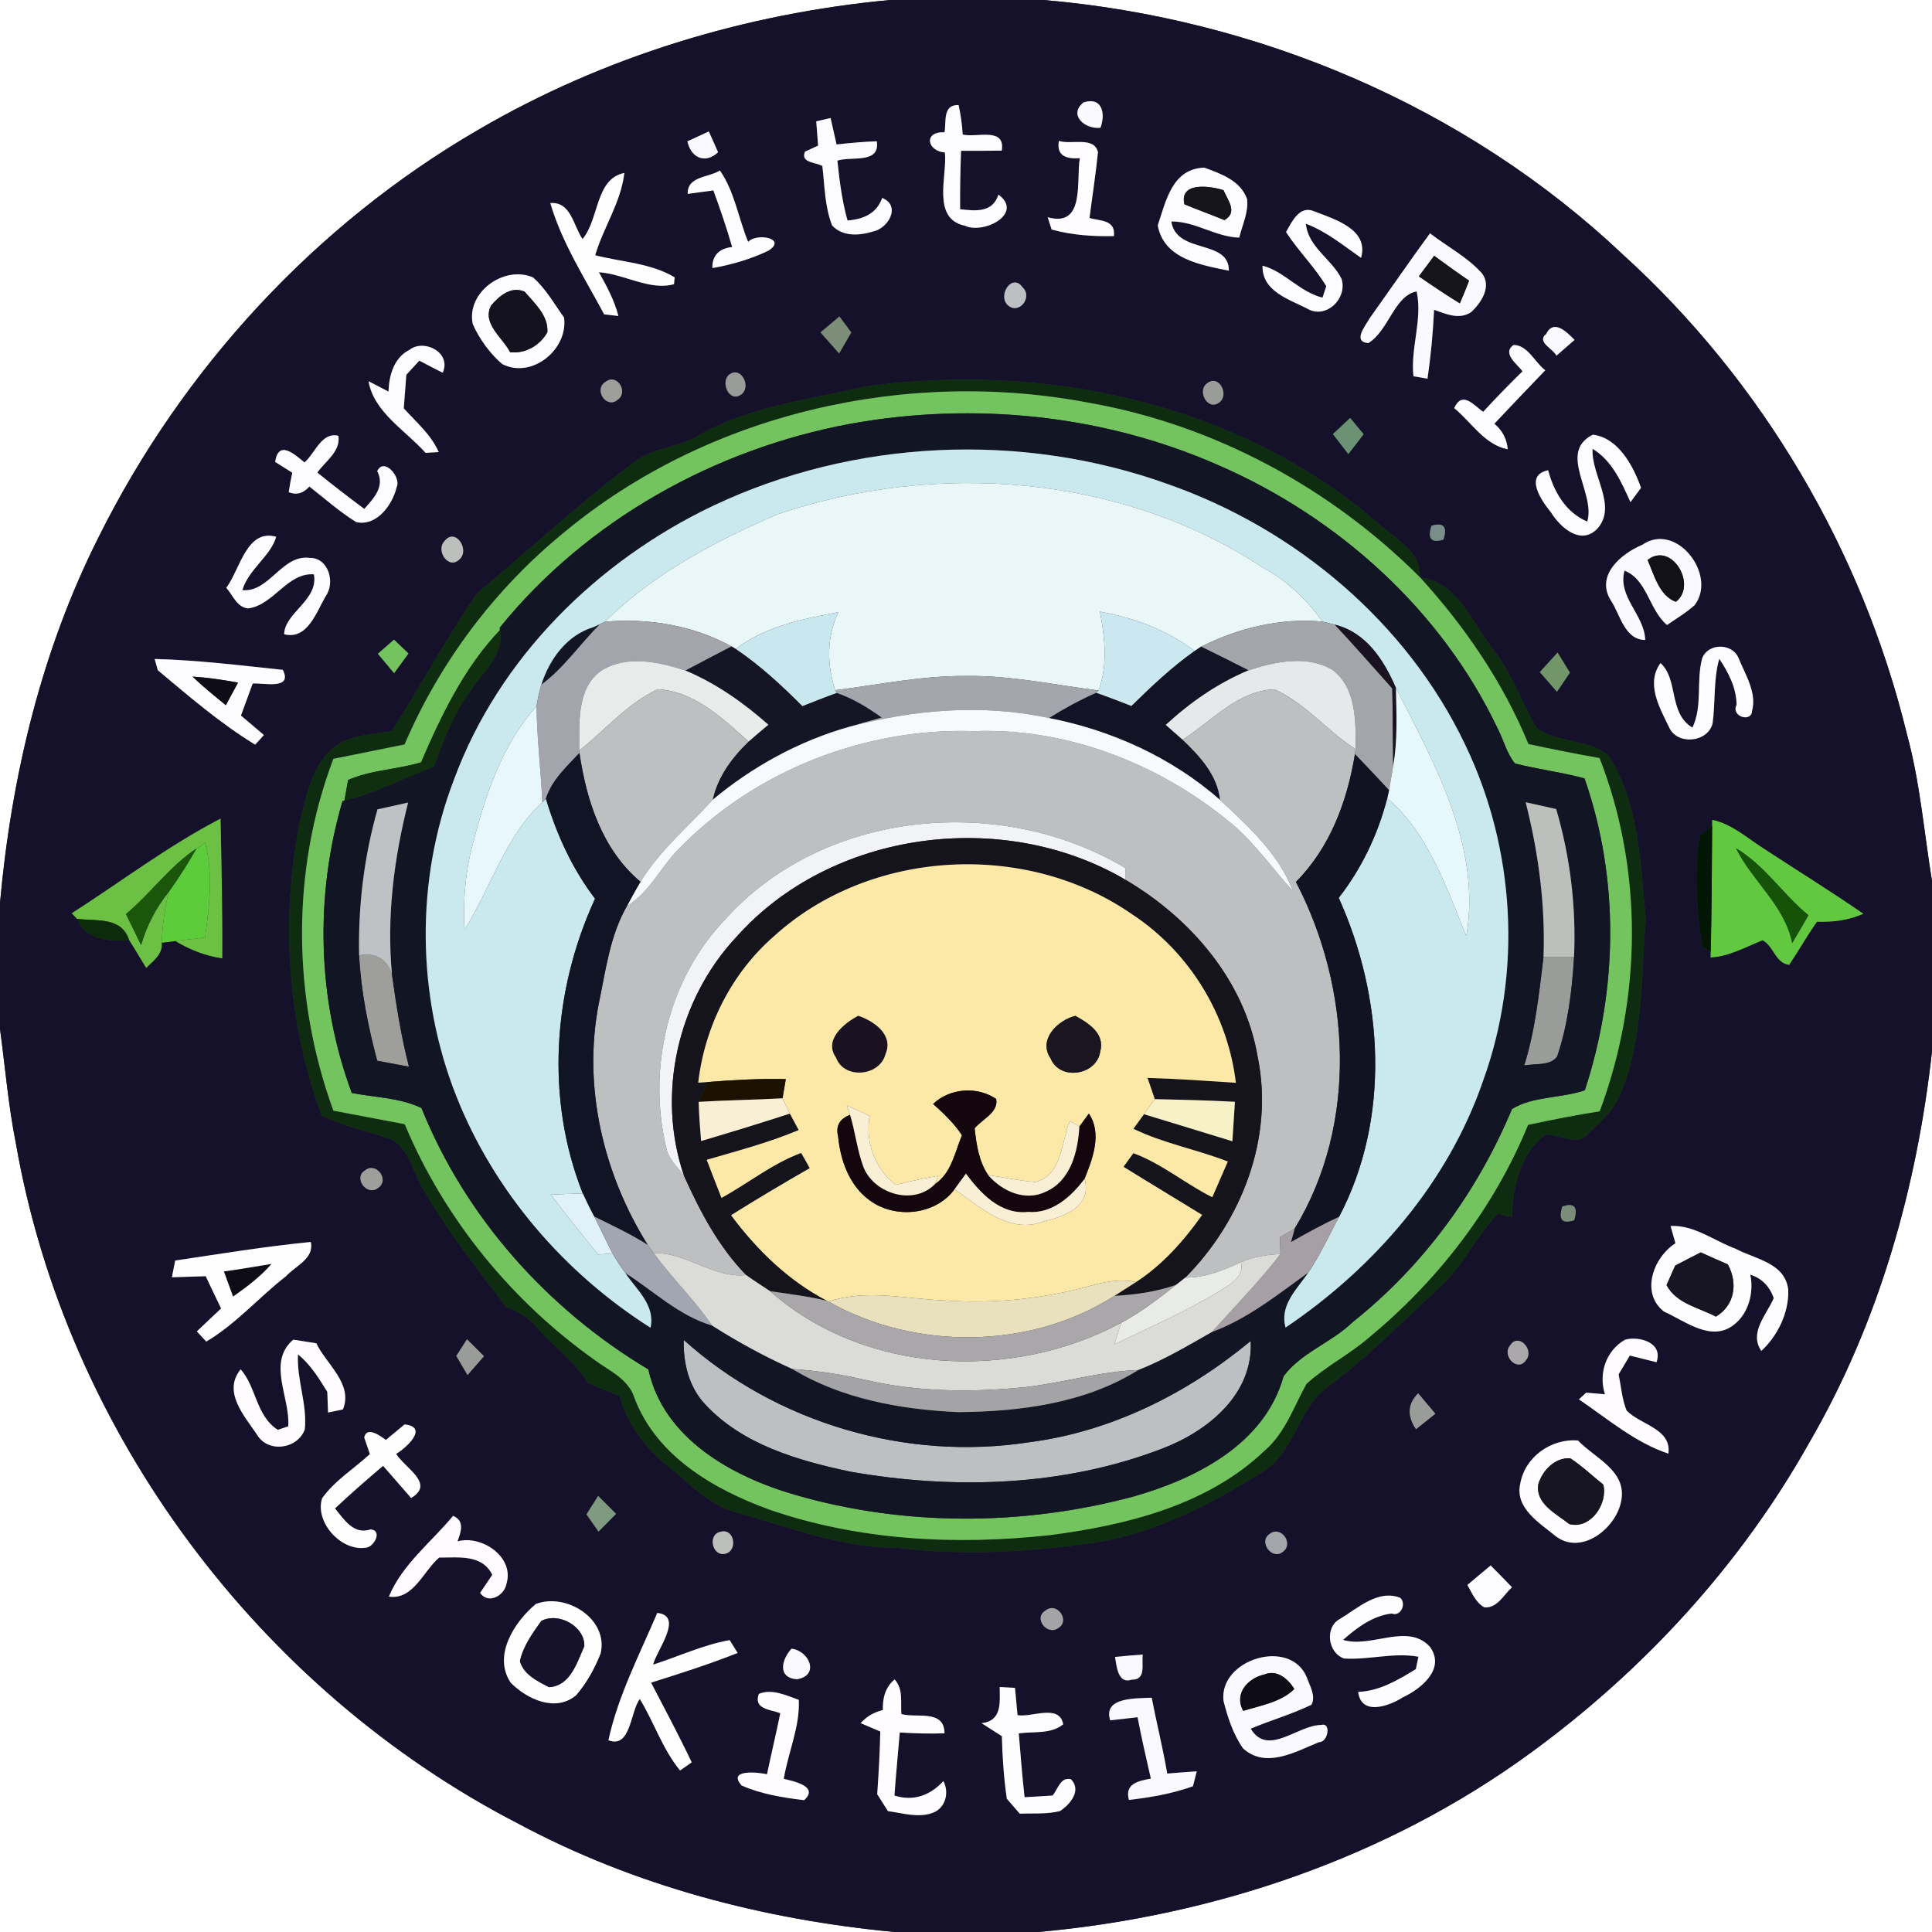 <?xml version="1.0" encoding="UTF-8" ?>
<!DOCTYPE svg PUBLIC "-//W3C//DTD SVG 1.1//EN" "http://www.w3.org/Graphics/SVG/1.1/DTD/svg11.dtd">
<svg width="250pt" height="250pt" viewBox="0 0 250 250" version="1.1" xmlns="http://www.w3.org/2000/svg">
<rect x="0" y="0" width="250" height="250" fill="#333333" stroke="none"/>
<g id="#ffffffff">
<path fill="#ffffff" opacity="1.00" d=" M 0.00 0.00 L 115.17 0.00 C 96.46 1.75 78.10 7.32 61.85 16.82 C 40.77 29.06 23.58 47.74 12.74 69.55 C 5.34 84.25 1.48 100.50 0.00 116.83 L 0.00 0.00 Z" />
<path fill="#ffffff" opacity="1.00" d=" M 135.03 0.00 L 250.00 0.00 L 250.00 114.01 C 248.96 107.64 248.45 101.18 246.74 94.94 C 240.96 71.25 228.05 49.32 209.99 32.93 C 189.73 13.78 162.73 2.37 135.03 0.00 Z" />
<path fill="#ffffff" opacity="1.00" d=" M 0.00 133.13 C 0.67 138.08 1.08 143.07 2.06 147.98 C 8.57 185.28 33.48 218.65 67.07 235.98 C 82.10 244.04 98.85 248.40 115.77 250.00 L 0.00 250.00 L 0.00 133.13 Z" />
<path fill="#ffffff" opacity="1.00" d=" M 234.20 186.53 C 243.13 171.13 248.04 153.68 250.00 136.06 L 250.00 250.00 L 134.32 250.00 C 157.07 247.96 179.49 240.37 198.02 226.85 C 212.71 216.15 225.31 202.43 234.20 186.53 Z" />
</g>
<g id="#15112aff">
<path fill="#15112a" opacity="1.00" d=" M 115.17 0.00 L 135.03 0.00 C 162.73 2.37 189.73 13.78 209.99 32.93 C 228.05 49.32 240.96 71.25 246.74 94.94 C 248.45 101.18 248.96 107.64 250.00 114.01 L 250.00 136.06 C 248.04 153.68 243.13 171.13 234.20 186.53 C 225.31 202.43 212.71 216.15 198.02 226.85 C 179.49 240.37 157.07 247.96 134.32 250.00 L 115.77 250.00 C 98.85 248.40 82.10 244.04 67.07 235.98 C 33.48 218.65 8.57 185.28 2.06 147.98 C 1.08 143.07 0.67 138.08 0.00 133.13 L 0.00 116.83 C 1.48 100.50 5.34 84.25 12.74 69.55 C 23.58 47.74 40.77 29.06 61.85 16.82 C 78.10 7.32 96.46 1.75 115.17 0.00 M 140.21 13.25 C 138.18 14.87 140.43 16.78 142.40 16.53 C 143.08 14.73 142.65 12.48 140.21 13.25 M 122.22 17.12 C 119.45 16.98 119.97 19.58 122.27 19.73 C 122.59 22.82 120.51 28.29 124.86 29.21 C 127.26 30.35 132.53 27.66 129.20 25.18 C 128.44 27.56 126.22 27.30 124.24 27.07 C 124.22 24.55 124.27 22.03 124.36 19.51 C 126.12 19.52 127.87 19.52 129.63 19.49 C 130.13 16.35 126.25 17.88 124.57 17.40 C 124.50 16.11 124.32 14.84 124.04 13.59 C 121.94 13.53 122.47 15.76 122.22 17.12 M 105.62 15.70 C 105.68 16.48 105.80 18.05 105.86 18.84 C 105.44 19.04 104.58 19.43 104.16 19.63 C 103.56 21.11 105.56 20.96 106.41 21.49 C 106.72 24.06 106.71 26.74 107.68 29.18 C 109.04 30.65 111.20 30.50 112.95 29.96 C 114.93 29.58 116.65 26.63 114.15 25.61 C 113.45 27.65 111.69 28.37 109.67 28.53 C 108.96 26.00 108.63 23.39 108.36 20.79 C 110.12 20.18 113.91 21.27 113.46 18.28 C 111.72 18.34 109.98 18.50 108.25 18.69 C 107.99 17.55 107.73 16.41 107.48 15.27 C 107.01 15.38 106.09 15.59 105.62 15.70 M 88.95 18.29 C 89.39 20.40 91.25 21.28 92.92 19.70 C 92.53 18.80 92.13 17.90 91.72 17.01 C 90.79 17.43 89.87 17.86 88.95 18.29 M 137.02 18.23 C 136.67 20.19 138.00 20.59 139.73 20.47 C 139.22 23.34 140.48 29.49 135.57 28.11 C 135.70 28.51 135.95 29.30 136.08 29.70 C 138.70 30.43 141.43 30.61 144.14 30.55 C 144.39 28.37 142.28 28.62 140.98 28.20 C 141.35 25.36 141.79 22.53 142.08 19.69 C 141.58 17.59 138.58 18.77 137.02 18.23 M 149.81 29.17 C 150.62 33.54 155.39 34.28 159.02 35.03 C 159.04 30.88 152.24 32.96 151.57 28.66 C 154.66 28.63 157.28 30.66 160.36 30.75 C 160.75 29.11 161.56 27.51 161.38 25.78 C 160.53 23.36 158.02 22.50 155.84 21.69 C 151.67 21.84 150.88 25.99 149.81 29.17 M 75.38 30.93 C 74.20 29.25 73.90 26.06 71.21 26.28 C 72.70 31.40 75.68 36.00 78.18 40.68 C 78.64 40.73 79.56 40.84 80.02 40.89 C 79.51 38.87 78.51 37.03 77.50 35.23 C 80.75 35.44 84.08 37.66 87.22 36.77 L 87.30 35.89 C 84.28 34.05 80.43 33.91 77.02 33.03 C 78.08 29.41 80.36 26.19 80.79 22.38 C 77.03 23.12 77.55 28.34 75.38 30.93 M 88.99 25.09 C 89.82 24.98 91.48 24.75 92.31 24.64 C 93.19 27.05 94.03 29.49 94.74 31.97 C 93.12 32.12 92.11 33.06 92.19 34.69 C 94.70 34.25 97.16 33.53 99.45 32.43 C 101.90 30.85 97.91 30.09 96.81 31.30 C 95.55 28.24 95.07 24.83 93.16 22.06 C 91.72 22.98 88.90 22.79 88.99 25.09 M 166.41 30.03 C 168.00 32.47 170.11 34.54 171.62 37.03 L 171.13 38.51 C 168.17 37.80 166.21 35.11 163.37 34.38 C 163.28 37.65 166.71 38.70 169.09 39.90 C 171.52 41.41 174.40 38.65 173.60 36.09 C 172.34 33.53 169.27 31.99 168.98 28.95 C 171.64 29.95 173.83 31.77 176.12 33.37 C 177.18 29.66 172.70 28.38 170.05 27.34 C 168.13 26.51 167.15 28.74 166.41 30.03 M 177.19 41.24 C 176.74 42.11 174.94 44.22 177.06 44.40 C 179.70 42.79 180.41 38.27 183.31 37.71 C 184.11 41.32 182.49 45.02 182.90 48.69 C 183.35 48.77 184.26 48.92 184.72 49.00 C 185.15 46.05 185.43 43.07 185.57 40.09 C 187.11 40.63 188.87 41.43 190.39 40.37 C 191.69 39.16 193.07 37.03 191.75 35.35 C 189.85 33.24 187.27 31.91 185.04 30.19 C 182.37 33.84 179.81 37.57 177.19 41.24 M 61.18 41.96 C 62.07 43.91 63.36 45.71 64.99 47.11 C 68.82 49.08 73.55 45.21 72.99 41.09 C 71.70 39.31 70.63 37.34 68.96 35.89 C 65.21 34.29 60.29 37.84 61.18 41.96 M 130.41 39.49 C 131.83 40.80 133.67 38.47 132.34 37.20 C 130.97 35.23 129.04 38.25 130.41 39.49 M 106.17 43.01 C 106.97 43.92 107.78 44.83 108.58 45.74 C 108.98 45.06 109.77 43.70 110.16 43.02 C 109.78 42.50 109.01 41.47 108.62 40.95 C 107.80 41.64 106.99 42.32 106.17 43.01 M 200.07 43.22 C 198.78 44.26 200.99 45.13 201.40 46.03 C 202.18 45.35 202.97 44.67 203.75 43.98 C 202.76 43.00 201.07 41.21 200.07 43.22 M 195.84 44.64 C 194.32 45.75 196.36 47.13 197.01 48.05 C 195.26 49.75 193.57 51.50 191.92 53.29 C 190.67 52.40 189.21 50.52 188.17 52.81 C 190.41 54.64 192.09 57.55 195.10 58.14 C 194.99 56.80 194.41 55.70 193.37 54.83 C 195.55 52.51 197.75 50.21 199.96 47.91 C 198.61 46.91 197.69 44.63 195.84 44.64 M 50.27 50.67 C 49.62 50.33 48.33 49.67 47.69 49.33 C 48.35 53.32 52.49 55.71 55.07 58.60 L 56.77 58.50 C 55.78 56.23 53.86 54.63 52.25 52.84 C 52.36 51.39 52.47 49.95 52.58 48.50 C 53.00 48.04 53.84 47.13 54.26 46.67 C 55.26 47.20 56.27 47.72 57.28 48.23 C 58.48 45.65 54.88 43.76 52.95 45.29 C 50.96 46.30 50.34 48.61 50.27 50.67 M 94.41 48.43 C 93.13 49.36 94.35 52.19 95.91 51.05 C 97.25 50.09 95.95 47.36 94.41 48.43 M 78.33 49.43 C 76.79 50.36 78.43 52.95 79.89 51.76 C 81.41 50.77 79.83 48.21 78.33 49.43 M 111.95 50.02 C 104.41 51.77 96.40 52.66 89.68 56.76 C 87.34 57.88 84.60 58.04 82.44 59.54 C 75.19 64.88 68.61 71.04 61.72 76.80 C 57.79 82.56 54.43 88.68 50.73 94.59 C 48.52 95.00 46.15 95.05 44.12 96.10 C 40.65 98.09 39.82 102.36 38.88 105.92 C 36.28 118.67 37.11 132.14 41.65 144.36 C 44.50 145.77 47.62 146.37 50.61 147.40 C 52.90 148.64 53.38 151.49 54.60 153.58 C 57.75 159.11 61.70 164.09 65.52 169.15 C 66.96 169.69 68.36 170.40 69.34 171.63 C 71.53 174.13 74.31 176.10 76.08 178.94 C 77.44 179.53 78.82 180.09 80.19 180.65 C 81.21 184.24 83.44 187.31 86.32 189.63 C 89.16 191.84 91.66 194.76 95.27 195.70 C 102.12 197.61 108.88 200.30 116.09 200.28 C 124.69 201.35 133.38 200.82 141.94 199.58 C 149.74 198.27 156.84 194.57 163.47 190.40 C 167.50 187.91 167.93 182.38 171.66 179.57 C 176.79 175.81 181.24 171.23 185.92 166.93 C 189.13 164.12 190.89 160.13 193.80 157.05 C 194.26 157.17 195.17 157.41 195.63 157.54 C 195.77 153.64 196.67 149.27 199.99 146.82 C 201.80 146.72 204.12 148.42 205.52 146.70 C 207.09 145.21 208.81 143.70 209.63 141.64 C 212.69 134.52 212.32 126.58 212.96 119.01 C 212.28 111.81 212.15 104.05 208.13 97.76 C 205.52 95.55 201.53 96.22 198.84 94.21 C 196.87 90.81 195.61 87.00 193.10 83.91 C 190.45 80.48 188.65 75.37 183.75 74.71 L 183.73 74.69 C 183.86 71.49 180.91 69.93 178.82 68.13 C 160.80 52.27 135.37 46.76 111.95 50.02 M 156.24 49.57 C 154.79 50.53 156.31 53.31 157.82 52.04 C 159.09 51.03 157.72 48.43 156.24 49.57 M 172.48 56.17 C 173.14 57.03 173.81 57.90 174.47 58.76 C 175.13 57.90 175.79 57.04 176.46 56.19 C 176.02 55.66 175.14 54.60 174.71 54.08 C 173.96 54.77 173.22 55.47 172.48 56.17 M 39.40 59.84 C 38.07 58.74 36.04 56.88 35.60 59.77 C 36.16 60.12 37.27 60.82 37.82 61.17 C 37.64 62.00 37.48 62.85 37.36 63.69 C 38.35 64.09 39.24 63.85 40.03 62.96 C 42.03 64.52 43.93 66.22 46.09 67.56 C 48.77 68.16 50.81 65.27 51.33 63.03 C 51.95 61.79 49.70 59.10 48.81 60.96 C 49.84 62.93 48.38 64.47 47.14 65.85 C 45.08 64.32 43.05 62.76 41.07 61.15 C 42.09 59.67 44.10 58.44 43.79 56.39 C 41.60 55.86 40.79 58.64 39.40 59.84 M 205.39 67.49 C 202.64 66.35 201.05 63.61 200.33 60.85 C 197.17 61.50 199.47 64.80 200.70 66.31 C 201.90 68.23 204.52 70.62 206.67 68.44 C 209.35 65.49 205.88 61.52 206.08 58.08 C 208.61 59.60 209.82 62.40 210.98 64.98 C 211.32 64.52 212.01 63.59 212.35 63.13 C 211.36 60.30 209.40 56.64 206.12 56.25 C 201.51 58.53 206.52 63.81 205.39 67.49 M 185.23 68.03 C 184.68 69.71 185.20 70.31 186.78 69.83 C 187.33 68.16 186.81 67.56 185.23 68.03 M 29.28 76.06 C 30.13 77.01 30.65 78.60 32.12 78.73 C 35.42 78.29 37.20 74.06 40.62 74.32 C 41.24 77.66 36.82 79.29 36.77 82.07 C 39.80 82.85 40.96 79.15 42.16 77.12 C 43.41 75.36 42.50 72.15 40.07 72.19 C 36.48 71.71 34.85 76.70 31.36 76.36 C 32.17 73.66 35.05 71.93 35.74 69.46 C 31.90 68.37 31.04 73.75 29.28 76.06 M 57.52 70.01 C 56.33 71.23 58.03 73.78 59.45 72.39 C 60.85 71.16 58.94 68.20 57.52 70.01 M 212.51 70.50 C 209.79 71.64 206.44 74.43 208.42 77.66 C 209.66 79.50 210.20 82.80 212.89 82.81 C 212.79 79.53 209.29 77.27 210.21 73.84 C 213.16 75.00 213.38 78.91 215.71 80.88 C 216.91 80.03 218.20 79.30 219.29 78.30 C 222.26 74.40 216.90 67.44 212.51 70.50 M 48.89 84.60 C 49.59 85.44 50.29 86.27 51.00 87.11 C 51.62 86.26 52.24 85.41 52.86 84.56 C 52.39 84.12 51.45 83.22 50.98 82.77 C 50.46 83.23 49.41 84.14 48.89 84.60 M 220.27 85.16 C 219.45 88.10 220.35 91.32 219.00 94.15 C 215.86 92.27 217.23 87.93 214.87 85.80 C 212.96 88.44 214.72 91.52 215.94 94.03 C 216.95 96.48 220.98 96.12 221.61 93.61 C 221.99 90.83 221.70 87.98 222.47 85.25 C 223.67 87.03 224.69 89.01 224.71 91.21 C 223.95 92.73 226.65 93.52 226.71 92.01 C 227.37 89.63 225.82 87.26 224.95 85.11 C 224.11 83.18 221.02 83.21 220.27 85.16 M 199.25 86.97 C 199.99 87.82 200.73 88.67 201.47 89.52 C 201.89 88.90 202.73 87.66 203.15 87.04 C 202.75 86.39 201.95 85.09 201.55 84.44 C 200.78 85.28 200.02 86.12 199.25 86.97 M 20.01 85.27 L 20.42 86.73 C 24.46 90.11 28.51 93.61 33.02 96.36 L 34.15 95.11 C 33.16 94.27 32.17 93.43 31.18 92.59 C 31.68 91.21 32.19 89.83 32.70 88.45 C 34.14 88.34 37.90 89.30 36.60 86.68 C 31.09 86.10 25.56 85.41 20.01 85.27 M 9.28 118.18 L 9.97 118.90 C 11.07 121.58 14.16 121.94 16.69 121.61 C 17.46 122.81 18.17 124.04 18.92 125.25 C 19.81 124.34 21.11 123.46 20.92 121.99 C 21.36 121.94 22.25 121.83 22.69 121.77 C 24.56 122.89 26.59 123.70 28.76 124.01 C 28.80 117.98 28.66 111.95 28.54 105.93 C 21.78 109.43 15.68 114.08 9.28 118.18 M 221.56 106.09 L 221.55 106.87 C 221.15 107.20 220.34 107.85 219.94 108.18 C 219.18 112.89 219.54 117.86 220.28 122.55 L 221.37 123.13 L 221.35 123.90 C 223.77 123.76 225.88 122.54 228.08 121.67 C 229.51 122.41 229.75 124.66 231.52 124.85 C 232.75 123.01 233.83 121.08 235.12 119.27 C 237.17 119.34 239.22 119.09 241.12 118.24 C 236.89 115.33 232.53 112.62 228.23 109.81 C 226.08 108.45 224.13 106.62 221.56 106.09 M 47.24 151.44 C 45.65 152.41 47.50 154.85 48.91 153.73 C 50.47 152.71 48.69 150.29 47.24 151.44 M 202.16 156.12 C 201.63 157.83 202.14 158.42 203.70 157.90 C 204.23 156.19 203.71 155.59 202.16 156.12 M 216.17 158.64 C 216.32 159.20 216.64 160.32 216.80 160.88 C 213.95 162.70 212.23 167.31 215.32 169.72 C 218.08 170.95 221.46 173.73 224.38 171.41 C 226.28 169.97 226.97 167.21 226.49 164.93 C 227.98 165.43 228.99 166.44 229.52 167.98 C 228.61 170.12 226.28 172.44 227.92 174.81 C 230.04 172.84 231.50 169.84 231.40 166.93 C 231.04 163.41 227.11 162.94 224.57 161.58 C 221.79 160.56 219.24 158.49 216.17 158.64 M 22.67 163.11 C 22.56 163.65 22.35 164.74 22.24 165.28 C 23.70 165.23 25.16 165.18 26.62 165.14 C 27.27 166.53 27.93 167.92 28.61 169.31 C 27.56 170.30 26.52 171.29 25.47 172.28 C 25.78 172.61 26.39 173.27 26.69 173.60 C 30.50 171.36 33.53 167.84 37.04 165.12 C 38.24 163.79 40.68 162.88 40.22 160.71 C 34.34 161.28 28.51 162.25 22.67 163.11 M 60.43 173.30 C 60.08 173.84 59.39 174.92 59.04 175.46 C 59.52 176.28 60.01 177.10 60.50 177.93 C 61.21 177.11 61.92 176.30 62.63 175.49 C 61.89 174.76 61.16 174.03 60.43 173.30 M 210.28 173.36 C 207.81 174.77 206.82 177.74 207.68 180.42 C 207.07 180.37 205.86 180.26 205.25 180.21 L 204.31 181.08 C 208.04 183.60 211.57 186.67 215.89 188.10 C 216.33 184.86 212.27 184.39 210.48 182.52 C 209.88 181.03 209.77 179.39 209.45 177.84 C 209.81 177.23 210.53 176.02 210.90 175.41 C 211.76 175.63 213.49 176.05 214.35 176.27 C 215.26 173.73 212.09 172.84 210.28 173.36 M 37.30 184.57 L 35.95 185.02 C 33.12 183.22 33.19 179.50 31.14 177.19 C 28.77 180.11 31.63 183.22 33.26 185.65 C 34.68 188.05 38.50 187.53 39.44 184.97 C 39.78 181.71 38.38 178.54 38.56 175.26 C 40.18 176.57 41.27 178.35 42.35 180.10 C 42.37 180.77 42.43 182.11 42.45 182.78 C 42.93 182.68 43.90 182.48 44.38 182.38 C 45.71 179.06 42.23 176.54 40.93 173.82 C 40.18 173.70 38.70 173.47 37.95 173.35 C 34.51 176.28 37.58 180.87 37.30 184.57 M 195.40 174.11 C 194.27 175.44 196.43 177.67 197.50 175.95 C 198.55 174.64 196.46 172.38 195.40 174.11 M 183.51 180.29 C 182.04 181.73 182.15 183.37 183.23 184.94 C 184.07 184.27 184.90 183.61 185.74 182.94 C 185.00 182.05 184.26 181.17 183.51 180.29 M 47.13 186.01 C 47.31 186.55 47.67 187.62 47.86 188.16 C 45.80 190.06 43.32 191.57 41.68 193.88 C 40.71 196.95 44.10 200.71 47.24 200.28 C 48.29 200.34 49.61 198.09 47.97 197.90 C 45.75 198.64 44.55 196.64 43.35 195.19 C 45.37 193.29 47.46 191.47 49.57 189.68 C 50.78 191.06 51.99 192.45 53.20 193.84 C 56.35 191.98 52.38 189.96 51.26 188.13 C 52.54 187.39 55.55 184.65 52.35 184.32 C 51.75 184.82 50.54 185.83 49.93 186.33 C 49.25 185.82 47.43 184.49 47.13 186.01 M 196.72 191.99 C 196.00 195.15 199.21 197.06 201.28 198.76 C 204.67 201.39 209.27 197.65 209.81 194.07 C 210.44 190.27 206.36 188.68 204.19 186.40 C 200.71 186.11 197.32 188.54 196.72 191.99 M 77.40 193.57 C 77.02 194.17 76.27 195.36 75.89 195.96 C 76.28 196.52 77.06 197.63 77.45 198.19 C 78.21 197.42 78.97 196.66 79.72 195.89 C 78.95 195.11 78.17 194.34 77.40 193.57 M 58.63 196.15 C 55.80 199.57 52.05 202.43 50.32 206.60 C 53.47 207.06 54.78 203.31 56.82 201.55 C 59.29 201.57 62.38 201.08 63.70 203.78 C 63.30 204.36 62.51 205.53 62.12 206.12 C 63.22 207.68 65.31 206.41 65.54 204.93 C 66.59 201.47 62.32 198.59 59.20 199.45 C 59.69 198.15 60.13 196.79 58.63 196.15 M 93.23 198.21 C 91.48 198.57 92.19 201.53 93.91 201.04 C 95.53 200.57 95.00 197.70 93.23 198.21 M 164.30 198.48 C 162.79 199.44 164.57 201.94 165.98 200.82 C 167.48 199.77 165.76 197.35 164.30 198.48 M 189.88 205.09 C 190.47 206.14 190.95 207.34 192.05 207.98 C 193.72 208.17 194.58 206.36 195.65 205.39 C 194.74 204.44 193.82 203.50 192.89 202.57 C 191.88 203.40 190.89 204.25 189.88 205.09 M 69.33 207.56 C 66.57 209.86 63.73 214.25 66.09 217.75 C 68.20 219.87 71.87 221.60 74.53 219.38 C 75.92 217.80 76.95 215.90 77.72 213.96 C 78.77 209.47 73.24 206.05 69.33 207.56 M 173.42 209.47 C 171.36 210.54 171.82 213.90 173.93 214.61 C 177.14 214.81 180.33 213.80 183.54 214.38 C 183.45 214.78 183.29 215.58 183.21 215.98 C 180.91 217.39 178.53 218.82 175.75 218.93 C 176.12 222.06 179.72 220.79 181.50 219.65 C 183.89 218.53 187.10 215.96 185.03 213.09 C 182.13 209.93 177.44 213.32 173.79 212.20 C 175.59 210.62 177.63 209.08 180.08 208.79 C 181.32 209.24 182.02 207.42 181.16 206.74 C 178.28 205.66 175.73 208.08 173.42 209.47 M 135.31 208.39 C 133.64 209.34 135.51 211.71 136.94 210.67 C 138.54 209.71 136.75 207.22 135.31 208.39 M 85.05 208.71 C 82.76 214.09 79.95 219.49 78.73 225.19 C 81.63 226.31 81.55 221.49 82.79 219.85 C 84.64 222.87 85.73 226.34 88.00 229.10 C 88.38 228.84 89.13 228.31 89.51 228.05 C 87.85 224.56 86.03 221.16 84.25 217.73 C 88.01 216.55 91.78 215.35 95.45 213.89 C 95.19 213.48 94.68 212.65 94.42 212.23 C 91.00 212.84 87.81 214.34 84.52 215.40 C 84.94 213.56 88.55 209.10 85.05 208.71 M 102.42 213.34 C 101.18 214.68 100.52 217.08 103.11 217.30 C 106.10 216.82 104.74 213.61 102.42 213.34 M 144.28 214.41 C 144.49 215.58 144.65 217.96 146.44 217.35 C 148.35 217.40 147.71 215.33 147.87 214.10 C 146.67 214.18 145.47 214.29 144.28 214.41 M 158.32 220.09 C 158.86 222.23 159.57 224.41 160.85 226.24 C 163.81 228.93 167.65 226.66 170.69 225.43 C 171.85 225.48 172.29 222.82 170.97 223.21 C 167.94 223.19 164.07 227.38 161.84 223.69 C 164.44 222.60 167.16 221.82 169.71 220.59 C 170.29 219.44 169.50 218.19 169.13 217.12 C 167.04 211.83 157.70 214.70 158.32 220.09 M 114.24 221.28 C 113.10 221.55 112.15 222.11 111.36 222.97 C 112.00 223.25 113.27 223.79 113.91 224.06 C 113.85 226.76 113.70 229.47 113.51 232.17 C 113.86 232.72 114.55 233.81 114.90 234.36 C 116.81 234.61 118.80 235.27 120.69 234.58 C 122.34 233.98 122.87 231.97 122.07 230.47 C 120.38 232.33 118.18 233.13 115.74 232.34 C 115.94 229.61 116.20 226.90 116.43 224.18 C 118.35 224.30 120.29 224.36 122.22 224.29 C 122.20 221.15 118.64 222.35 116.64 221.80 C 116.52 220.28 116.91 218.56 115.76 217.32 C 114.54 218.33 114.20 219.76 114.24 221.28 M 129.36 218.30 C 129.37 220.32 129.69 222.67 127.01 222.98 C 127.67 223.40 128.99 224.24 129.64 224.66 C 129.71 227.36 129.89 230.06 130.28 232.75 C 130.84 233.39 131.39 234.04 131.95 234.69 C 133.68 234.62 135.47 234.78 137.17 234.35 C 138.48 233.48 140.00 231.68 138.58 230.23 C 137.20 229.91 136.90 231.53 136.20 232.34 C 135.29 232.40 133.49 232.50 132.58 232.56 C 132.27 229.81 132.06 227.05 131.83 224.30 C 133.74 224.02 135.99 224.44 137.58 223.12 C 137.09 220.44 133.51 222.26 131.67 221.94 C 131.56 220.76 131.45 219.58 131.34 218.41 C 130.85 218.38 129.86 218.33 129.36 218.30 M 98.19 219.19 C 97.48 221.19 99.65 221.18 100.97 221.69 C 100.43 224.33 99.80 226.95 99.25 229.59 C 98.14 229.32 94.03 228.90 95.98 231.05 C 98.52 232.16 101.32 232.62 104.06 232.94 C 106.08 231.10 102.46 230.45 101.42 230.18 C 101.98 226.78 103.54 223.40 103.36 219.96 C 101.75 219.39 99.88 218.48 98.19 219.19 M 143.66 222.61 C 144.84 222.47 146.02 222.34 147.20 222.21 C 147.71 224.87 148.31 227.51 148.92 230.15 C 147.28 230.46 145.51 230.80 146.08 232.91 C 148.89 232.59 151.70 232.10 154.37 231.14 C 154.49 230.66 154.74 229.69 154.86 229.21 C 153.59 229.29 152.31 229.39 151.04 229.50 C 150.48 226.20 149.66 222.96 149.03 219.68 C 147.11 219.80 142.68 219.54 143.66 222.61 Z" />
</g>
<g id="#faf9ffff">
<path fill="#faf9ff" opacity="1.00" d=" M 140.21 13.25 C 142.65 12.48 143.08 14.73 142.40 16.53 C 140.43 16.78 138.18 14.87 140.21 13.25 Z" />
<path fill="#faf9ff" opacity="1.00" d=" M 177.19 41.24 C 179.81 37.57 182.37 33.84 185.04 30.19 C 187.27 31.91 189.85 33.24 191.75 35.35 C 193.07 37.03 191.69 39.16 190.39 40.37 C 188.87 41.43 187.11 40.63 185.57 40.09 C 185.43 43.07 185.15 46.05 184.72 49.00 C 184.26 48.92 183.35 48.77 182.90 48.69 C 182.49 45.02 184.11 41.32 183.31 37.71 C 180.41 38.27 179.70 42.79 177.06 44.40 C 174.94 44.22 176.74 42.11 177.19 41.24 M 185.58 33.10 C 184.92 33.99 184.26 34.87 183.60 35.76 C 185.34 36.96 187.09 38.14 188.90 39.25 C 189.32 38.28 189.72 37.31 190.10 36.32 C 188.57 35.28 187.07 34.20 185.58 33.10 Z" />
<path fill="#faf9ff" opacity="1.00" d=" M 212.51 70.50 C 216.90 67.44 222.26 74.40 219.29 78.30 C 218.20 79.30 216.91 80.03 215.71 80.88 C 213.38 78.91 213.16 75.00 210.21 73.84 C 209.29 77.27 212.79 79.53 212.89 82.81 C 210.20 82.80 209.66 79.50 208.42 77.66 C 206.44 74.43 209.79 71.64 212.51 70.50 M 213.20 72.46 C 214.03 74.36 214.74 77.15 216.87 77.87 C 219.67 75.68 216.29 70.02 213.20 72.46 Z" />
<path fill="#faf9ff" opacity="1.00" d=" M 102.42 213.34 C 104.74 213.61 106.10 216.82 103.11 217.30 C 100.52 217.08 101.18 214.68 102.42 213.34 Z" />
<path fill="#faf9ff" opacity="1.00" d=" M 158.32 220.09 C 157.70 214.70 167.04 211.83 169.13 217.12 C 169.50 218.19 170.29 219.44 169.71 220.59 C 167.16 221.82 164.44 222.60 161.84 223.69 C 164.07 227.38 167.94 223.19 170.97 223.21 C 172.29 222.82 171.85 225.48 170.69 225.43 C 167.65 226.66 163.81 228.93 160.85 226.24 C 159.57 224.41 158.86 222.23 158.32 220.09 M 163.62 216.68 C 161.51 217.12 159.62 219.16 160.88 221.38 C 163.12 220.69 165.76 220.26 167.48 218.56 C 166.70 217.25 165.22 216.00 163.62 216.68 Z" />
</g>
<g id="#fcfbffff">
<path fill="#fcfbff" opacity="1.00" d=" M 122.22 17.12 C 122.47 15.76 121.94 13.53 124.04 13.59 C 124.32 14.84 124.50 16.11 124.57 17.40 C 126.25 17.88 130.13 16.35 129.63 19.49 C 127.87 19.52 126.12 19.52 124.36 19.51 C 124.27 22.03 124.22 24.55 124.24 27.07 C 126.22 27.30 128.44 27.56 129.20 25.18 C 132.53 27.66 127.26 30.35 124.86 29.21 C 120.51 28.29 122.59 22.82 122.27 19.73 C 119.97 19.58 119.45 16.98 122.22 17.12 Z" />
<path fill="#fcfbff" opacity="1.00" d=" M 105.62 15.70 C 106.09 15.59 107.01 15.38 107.48 15.27 C 107.73 16.41 107.99 17.55 108.25 18.69 C 109.98 18.50 111.72 18.34 113.46 18.28 C 113.91 21.27 110.12 20.18 108.36 20.79 C 108.63 23.39 108.96 26.00 109.67 28.53 C 111.69 28.37 113.45 27.65 114.15 25.61 C 116.65 26.63 114.93 29.58 112.95 29.96 C 111.20 30.50 109.04 30.65 107.68 29.18 C 106.71 26.74 106.72 24.06 106.41 21.49 C 105.56 20.96 103.56 21.11 104.16 19.63 C 104.58 19.43 105.44 19.04 105.86 18.84 C 105.80 18.05 105.68 16.48 105.62 15.70 Z" />
<path fill="#fcfbff" opacity="1.00" d=" M 149.81 29.17 C 150.88 25.99 151.67 21.84 155.84 21.69 C 158.02 22.50 160.53 23.36 161.38 25.78 C 161.56 27.51 160.75 29.11 160.36 30.75 C 157.28 30.66 154.66 28.63 151.57 28.66 C 152.24 32.96 159.04 30.88 159.02 35.03 C 155.39 34.28 150.62 33.54 149.81 29.17 M 153.26 26.43 C 154.97 27.16 156.72 27.76 158.44 28.48 C 160.21 27.47 158.87 25.92 158.32 24.61 C 156.56 24.04 152.58 23.51 153.26 26.43 Z" />
<path fill="#fcfbff" opacity="1.00" d=" M 166.41 30.03 C 167.15 28.74 168.13 26.51 170.05 27.34 C 172.70 28.38 177.18 29.66 176.12 33.37 C 173.83 31.77 171.64 29.95 168.98 28.95 C 169.27 31.99 172.34 33.53 173.60 36.09 C 174.40 38.65 171.52 41.41 169.09 39.90 C 166.71 38.70 163.28 37.65 163.37 34.38 C 166.21 35.11 168.17 37.80 171.13 38.51 L 171.62 37.03 C 170.11 34.54 168.00 32.47 166.41 30.03 Z" />
<path fill="#fcfbff" opacity="1.00" d=" M 61.18 41.96 C 60.29 37.84 65.21 34.29 68.96 35.89 C 70.63 37.34 71.70 39.31 72.99 41.09 C 73.55 45.21 68.82 49.08 64.99 47.11 C 63.36 45.71 62.07 43.91 61.18 41.96 M 63.56 39.52 C 62.31 41.86 65.07 43.69 66.01 45.58 C 67.99 45.79 69.87 44.70 70.83 42.99 C 70.97 40.83 69.16 39.23 67.87 37.73 C 66.11 37.01 64.64 38.26 63.56 39.52 Z" />
<path fill="#fcfbff" opacity="1.00" d=" M 195.84 44.64 C 197.69 44.63 198.61 46.91 199.96 47.91 C 197.75 50.21 195.55 52.51 193.37 54.83 C 194.41 55.70 194.99 56.80 195.10 58.14 C 192.09 57.55 190.41 54.64 188.17 52.81 C 189.21 50.52 190.67 52.40 191.92 53.29 C 193.57 51.50 195.26 49.75 197.01 48.05 C 196.36 47.13 194.32 45.75 195.84 44.64 Z" />
<path fill="#fcfbff" opacity="1.00" d=" M 50.27 50.67 C 50.34 48.61 50.96 46.30 52.95 45.29 C 54.88 43.76 58.48 45.65 57.28 48.23 C 56.27 47.72 55.26 47.20 54.26 46.67 C 53.84 47.13 53.00 48.04 52.58 48.50 C 52.47 49.95 52.36 51.39 52.25 52.84 C 53.86 54.63 55.78 56.23 56.77 58.50 L 55.07 58.60 C 52.49 55.71 48.35 53.32 47.69 49.33 C 48.33 49.67 49.62 50.33 50.27 50.67 Z" />
<path fill="#fcfbff" opacity="1.00" d=" M 39.40 59.84 C 40.79 58.64 41.60 55.86 43.79 56.39 C 44.10 58.44 42.09 59.67 41.07 61.15 C 43.05 62.76 45.08 64.32 47.14 65.85 C 48.38 64.47 49.84 62.93 48.81 60.96 C 49.70 59.10 51.95 61.79 51.33 63.03 C 50.81 65.27 48.77 68.16 46.09 67.56 C 43.93 66.22 42.03 64.52 40.03 62.96 C 39.24 63.85 38.35 64.09 37.36 63.69 C 37.48 62.85 37.64 62.00 37.82 61.17 C 37.27 60.82 36.16 60.12 35.60 59.77 C 36.04 56.88 38.07 58.74 39.40 59.84 Z" />
<path fill="#fcfbff" opacity="1.00" d=" M 205.39 67.49 C 206.52 63.81 201.51 58.53 206.12 56.25 C 209.40 56.64 211.36 60.30 212.35 63.13 C 212.01 63.59 211.32 64.52 210.98 64.98 C 209.82 62.40 208.61 59.60 206.08 58.08 C 205.88 61.52 209.35 65.49 206.67 68.44 C 204.52 70.62 201.90 68.23 200.70 66.31 C 199.47 64.80 197.17 61.50 200.33 60.85 C 201.05 63.61 202.64 66.35 205.39 67.49 Z" />
<path fill="#fcfbff" opacity="1.00" d=" M 29.28 76.06 C 31.04 73.75 31.90 68.37 35.74 69.46 C 35.05 71.93 32.17 73.66 31.36 76.36 C 34.85 76.70 36.48 71.71 40.07 72.19 C 42.50 72.15 43.41 75.36 42.16 77.12 C 40.96 79.15 39.80 82.85 36.77 82.07 C 36.82 79.29 41.24 77.66 40.62 74.32 C 37.20 74.06 35.42 78.29 32.12 78.73 C 30.65 78.60 30.13 77.01 29.28 76.06 Z" />
<path fill="#fcfbff" opacity="1.00" d=" M 220.27 85.16 C 221.02 83.21 224.11 83.18 224.95 85.11 C 225.82 87.26 227.37 89.63 226.71 92.01 C 226.65 93.52 223.95 92.73 224.71 91.21 C 224.69 89.01 223.67 87.03 222.47 85.25 C 221.70 87.98 221.99 90.83 221.61 93.61 C 220.98 96.12 216.95 96.48 215.94 94.03 C 214.72 91.52 212.96 88.44 214.87 85.80 C 217.23 87.93 215.86 92.27 219.00 94.15 C 220.35 91.32 219.45 88.10 220.27 85.16 Z" />
<path fill="#fcfbff" opacity="1.00" d=" M 189.88 205.09 C 190.89 204.25 191.88 203.40 192.89 202.57 C 193.82 203.50 194.74 204.44 195.65 205.39 C 194.58 206.36 193.72 208.17 192.05 207.98 C 190.95 207.34 190.47 206.14 189.88 205.09 Z" />
</g>
<g id="#f9f8ffff">
<path fill="#f9f8ff" opacity="1.00" d=" M 88.95 18.29 C 89.87 17.86 90.79 17.43 91.72 17.01 C 92.13 17.90 92.53 18.80 92.92 19.70 C 91.25 21.28 89.39 20.40 88.95 18.29 Z" />
<path fill="#f9f8ff" opacity="1.00" d=" M 200.07 43.22 C 201.07 41.21 202.76 43.00 203.75 43.98 C 202.97 44.67 202.18 45.35 201.40 46.03 C 200.99 45.13 198.78 44.26 200.07 43.22 Z" />
<path fill="#f9f8ff" opacity="1.00" d=" M 144.28 214.41 C 145.47 214.29 146.67 214.18 147.87 214.10 C 147.71 215.33 148.35 217.40 146.44 217.35 C 144.65 217.96 144.49 215.58 144.28 214.41 Z" />
<path fill="#f9f8ff" opacity="1.00" d=" M 143.66 222.61 C 142.68 219.54 147.11 219.80 149.03 219.68 C 149.66 222.96 150.48 226.20 151.04 229.50 C 152.31 229.39 153.59 229.29 154.86 229.21 C 154.74 229.69 154.49 230.66 154.37 231.14 C 151.70 232.10 148.89 232.59 146.08 232.91 C 145.51 230.80 147.28 230.46 148.92 230.15 C 148.31 227.51 147.71 224.87 147.20 222.21 C 146.02 222.34 144.84 222.47 143.66 222.61 Z" />
</g>
<g id="#fffdffff">
<path fill="#fffdff" opacity="1.00" d=" M 137.02 18.23 C 138.58 18.77 141.58 17.59 142.08 19.69 C 141.79 22.53 141.35 25.36 140.98 28.20 C 142.28 28.62 144.39 28.37 144.14 30.55 C 141.43 30.61 138.70 30.43 136.08 29.70 C 135.95 29.30 135.70 28.51 135.57 28.11 C 140.48 29.49 139.22 23.34 139.73 20.47 C 138.00 20.59 136.67 20.19 137.02 18.23 Z" />
<path fill="#fffdff" opacity="1.00" d=" M 196.72 191.99 C 197.32 188.54 200.71 186.11 204.19 186.40 C 206.36 188.68 210.44 190.27 209.81 194.07 C 209.27 197.65 204.67 201.39 201.28 198.76 C 199.21 197.06 196.00 195.15 196.72 191.99 M 199.06 192.04 C 198.65 194.62 201.39 195.86 203.06 197.21 C 205.79 197.95 208.08 194.60 207.47 192.11 C 206.04 190.97 204.72 189.70 203.19 188.70 C 201.21 188.58 199.60 190.27 199.06 192.04 Z" />
<path fill="#fffdff" opacity="1.00" d=" M 114.24 221.28 C 114.20 219.76 114.54 218.33 115.76 217.32 C 116.91 218.56 116.52 220.28 116.64 221.80 C 118.64 222.35 122.20 221.15 122.22 224.29 C 120.29 224.36 118.35 224.30 116.43 224.18 C 116.20 226.90 115.94 229.61 115.74 232.34 C 118.18 233.13 120.38 232.33 122.07 230.47 C 122.87 231.97 122.34 233.98 120.69 234.58 C 118.80 235.27 116.81 234.61 114.90 234.36 C 114.55 233.81 113.86 232.72 113.51 232.17 C 113.70 229.47 113.85 226.76 113.91 224.06 C 113.27 223.79 112.00 223.25 111.36 222.97 C 112.15 222.11 113.10 221.55 114.24 221.28 Z" />
<path fill="#fffdff" opacity="1.00" d=" M 98.19 219.19 C 99.88 218.48 101.75 219.39 103.36 219.96 C 103.54 223.40 101.98 226.78 101.42 230.18 C 102.46 230.45 106.08 231.10 104.06 232.94 C 101.32 232.62 98.52 232.16 95.98 231.05 C 94.03 228.90 98.14 229.32 99.25 229.59 C 99.80 226.95 100.43 224.33 100.97 221.69 C 99.65 221.18 97.48 221.19 98.19 219.19 Z" />
</g>
<g id="#fffeffff">
<path fill="#fffeff" opacity="1.00" d=" M 75.38 30.93 C 77.55 28.34 77.03 23.12 80.79 22.38 C 80.36 26.19 78.08 29.41 77.02 33.03 C 80.43 33.91 84.28 34.05 87.30 35.89 L 87.22 36.77 C 84.08 37.66 80.75 35.44 77.50 35.23 C 78.51 37.03 79.51 38.87 80.02 40.89 C 79.56 40.84 78.64 40.73 78.18 40.68 C 75.68 36.00 72.70 31.40 71.21 26.28 C 73.90 26.06 74.20 29.25 75.38 30.93 Z" />
<path fill="#fffeff" opacity="1.00" d=" M 47.13 186.01 C 47.43 184.49 49.25 185.82 49.93 186.33 C 50.54 185.83 51.75 184.82 52.35 184.32 C 55.55 184.65 52.54 187.39 51.26 188.13 C 52.38 189.96 56.35 191.98 53.20 193.84 C 51.99 192.45 50.78 191.06 49.57 189.68 C 47.46 191.47 45.37 193.29 43.35 195.19 C 44.55 196.64 45.75 198.64 47.97 197.90 C 49.61 198.09 48.29 200.34 47.24 200.28 C 44.10 200.71 40.71 196.95 41.68 193.88 C 43.32 191.57 45.80 190.06 47.86 188.16 C 47.67 187.62 47.31 186.55 47.13 186.01 Z" />
<path fill="#fffeff" opacity="1.00" d=" M 69.33 207.56 C 73.24 206.05 78.77 209.47 77.72 213.96 C 76.95 215.90 75.92 217.80 74.53 219.38 C 71.87 221.60 68.20 219.87 66.09 217.75 C 63.73 214.25 66.57 209.86 69.33 207.56 M 70.04 209.76 C 68.91 211.34 67.70 213.01 67.28 214.95 C 67.76 216.71 69.57 217.55 71.05 218.32 C 73.83 218.14 74.65 215.13 75.61 213.02 C 75.70 210.45 72.26 208.55 70.04 209.76 Z" />
<path fill="#fffeff" opacity="1.00" d=" M 85.05 208.71 C 88.55 209.10 84.94 213.56 84.52 215.40 C 87.81 214.34 91.00 212.84 94.42 212.23 C 94.68 212.65 95.19 213.48 95.45 213.89 C 91.78 215.35 88.01 216.55 84.25 217.73 C 86.03 221.16 87.85 224.56 89.51 228.05 C 89.13 228.31 88.38 228.84 88.00 229.10 C 85.73 226.34 84.64 222.87 82.79 219.85 C 81.55 221.49 81.63 226.31 78.73 225.19 C 79.95 219.49 82.76 214.09 85.05 208.71 Z" />
</g>
<g id="#fdfcffff">
<path fill="#fdfcff" opacity="1.00" d=" M 88.99 25.09 C 88.90 22.79 91.72 22.98 93.16 22.06 C 95.07 24.83 95.55 28.24 96.81 31.30 C 97.91 30.09 101.90 30.85 99.45 32.43 C 97.16 33.53 94.70 34.25 92.19 34.69 C 92.11 33.06 93.12 32.12 94.74 31.97 C 94.03 29.49 93.19 27.05 92.31 24.64 C 91.48 24.75 89.82 24.98 88.99 25.09 Z" />
<path fill="#fdfcff" opacity="1.00" d=" M 20.01 85.27 C 25.56 85.41 31.09 86.10 36.60 86.68 C 37.90 89.30 34.14 88.34 32.70 88.45 C 32.19 89.83 31.68 91.21 31.18 92.59 C 32.17 93.43 33.16 94.27 34.15 95.11 L 33.02 96.36 C 28.51 93.61 24.46 90.11 20.42 86.73 L 20.01 85.27 M 24.91 87.55 C 26.28 88.86 27.76 90.05 29.22 91.25 C 29.75 90.28 30.28 89.30 30.80 88.33 C 28.85 87.97 26.89 87.68 24.91 87.55 Z" />
<path fill="#fdfcff" opacity="1.00" d=" M 216.17 158.64 C 219.24 158.49 221.79 160.56 224.57 161.58 C 227.11 162.94 231.04 163.41 231.40 166.93 C 231.50 169.84 230.04 172.84 227.92 174.81 C 226.28 172.44 228.61 170.12 229.52 167.98 C 228.99 166.44 227.98 165.43 226.49 164.93 C 226.97 167.21 226.28 169.97 224.38 171.41 C 221.46 173.73 218.08 170.95 215.32 169.72 C 212.23 167.31 213.95 162.70 216.80 160.88 C 216.64 160.32 216.32 159.20 216.17 158.64 M 216.77 163.77 C 216.49 164.40 215.93 165.66 215.65 166.29 C 216.92 168.70 219.82 169.19 222.04 170.37 C 224.49 168.89 224.90 166.04 223.58 163.61 C 222.41 163.11 221.24 162.59 220.08 162.06 C 218.97 162.62 217.87 163.19 216.77 163.77 Z" />
<path fill="#fdfcff" opacity="1.00" d=" M 173.42 209.47 C 175.73 208.08 178.28 205.66 181.16 206.74 C 182.02 207.42 181.32 209.24 180.08 208.79 C 177.63 209.08 175.59 210.62 173.79 212.20 C 177.44 213.32 182.13 209.93 185.03 213.09 C 187.10 215.96 183.89 218.53 181.50 219.65 C 179.72 220.79 176.12 222.06 175.75 218.93 C 178.53 218.82 180.91 217.39 183.21 215.98 C 183.29 215.58 183.45 214.78 183.54 214.38 C 180.33 213.80 177.14 214.81 173.93 214.61 C 171.82 213.90 171.36 210.54 173.42 209.47 Z" />
<path fill="#fdfcff" opacity="1.00" d=" M 129.36 218.30 C 129.86 218.33 130.85 218.38 131.34 218.41 C 131.45 219.58 131.56 220.76 131.67 221.94 C 133.51 222.26 137.09 220.44 137.58 223.12 C 135.99 224.44 133.74 224.02 131.83 224.30 C 132.06 227.05 132.27 229.81 132.58 232.56 C 133.49 232.50 135.29 232.40 136.20 232.34 C 136.90 231.53 137.20 229.91 138.58 230.23 C 140.00 231.68 138.48 233.48 137.17 234.35 C 135.47 234.78 133.68 234.62 131.95 234.69 C 131.39 234.04 130.84 233.39 130.28 232.75 C 129.89 230.06 129.71 227.36 129.64 224.66 C 128.99 224.24 127.67 223.40 127.01 222.98 C 129.69 222.67 129.37 220.32 129.36 218.30 Z" />
</g>
<g id="#16151bff">
<path fill="#16151b" opacity="1.00" d=" M 153.26 26.43 C 152.58 23.51 156.56 24.04 158.32 24.61 C 158.87 25.92 160.21 27.47 158.44 28.48 C 156.72 27.76 154.97 27.16 153.26 26.43 Z" />
</g>
<g id="#15141cff">
<path fill="#15141c" opacity="1.00" d=" M 185.58 33.10 C 187.07 34.20 188.57 35.28 190.10 36.32 C 189.72 37.31 189.32 38.28 188.90 39.25 C 187.09 38.14 185.34 36.96 183.60 35.76 C 184.26 34.87 184.92 33.99 185.58 33.10 Z" />
</g>
<g id="#bdc0c3ff">
<path fill="#bdc0c3" opacity="1.00" d=" M 130.41 39.49 C 129.04 38.25 130.97 35.23 132.34 37.20 C 133.67 38.47 131.83 40.80 130.41 39.49 Z" />
<path fill="#bdc0c3" opacity="1.00" d=" M 88.47 173.38 C 100.43 184.15 117.26 189.08 133.14 186.63 C 143.78 185.27 153.64 180.32 161.84 173.52 C 162.20 180.45 156.25 185.23 150.36 187.46 C 137.59 192.37 123.39 192.78 110.01 190.43 C 103.25 188.99 96.07 186.94 91.23 181.70 C 89.12 179.46 88.41 176.38 88.47 173.38 Z" />
</g>
<g id="#13121eff">
<path fill="#13121e" opacity="1.00" d=" M 63.56 39.52 C 64.64 38.26 66.11 37.01 67.87 37.73 C 69.16 39.23 70.97 40.83 70.83 42.99 C 69.87 44.70 67.99 45.79 66.01 45.58 C 65.07 43.69 62.31 41.86 63.56 39.52 Z" />
</g>
<g id="#7d8e78ff">
<path fill="#7d8e78" opacity="1.00" d=" M 106.17 43.01 C 106.99 42.32 107.80 41.64 108.62 40.95 C 109.01 41.47 109.78 42.50 110.16 43.02 C 109.77 43.70 108.98 45.06 108.58 45.74 C 107.78 44.83 106.97 43.92 106.17 43.01 Z" />
</g>
<g id="#999c98ff">
<path fill="#999c98" opacity="1.00" d=" M 94.41 48.43 C 95.95 47.36 97.25 50.09 95.91 51.05 C 94.35 52.19 93.13 49.36 94.41 48.43 Z" />
<path fill="#999c98" opacity="1.00" d=" M 156.24 49.57 C 157.72 48.43 159.09 51.03 157.82 52.04 C 156.31 53.31 154.79 50.53 156.24 49.57 Z" />
<path fill="#999c98" opacity="1.00" d=" M 199.73 123.82 C 201.04 123.82 202.36 123.82 203.68 123.83 C 203.42 128.19 202.89 132.58 201.49 136.73 C 200.55 137.97 198.60 137.58 197.23 137.88 C 198.66 133.32 199.16 128.55 199.73 123.82 Z" />
<path fill="#999c98" opacity="1.00" d=" M 60.43 173.30 C 61.16 174.03 61.89 174.76 62.63 175.49 C 61.92 176.30 61.21 177.11 60.50 177.93 C 60.01 177.10 59.52 176.28 59.04 175.46 C 59.39 174.92 60.08 173.84 60.43 173.30 Z" />
<path fill="#999c98" opacity="1.00" d=" M 183.51 180.29 C 184.26 181.17 185.00 182.05 185.74 182.94 C 184.90 183.61 184.07 184.27 183.23 184.94 C 182.15 183.37 182.04 181.73 183.51 180.29 Z" />
</g>
<g id="#9e9e9aff">
<path fill="#9e9e9a" opacity="1.00" d=" M 78.33 49.43 C 79.83 48.21 81.41 50.77 79.89 51.76 C 78.43 52.95 76.79 50.36 78.33 49.43 Z" />
<path fill="#9e9e9a" opacity="1.00" d=" M 46.47 123.62 C 48.53 123.21 50.08 124.09 50.72 126.09 C 51.28 130.10 51.90 134.10 52.92 138.03 C 51.55 137.77 50.18 137.52 48.81 137.26 C 47.62 132.79 46.71 128.24 46.47 123.62 Z" />
<path fill="#9e9e9a" opacity="1.00" d=" M 47.24 151.44 C 48.69 150.29 50.47 152.71 48.91 153.73 C 47.50 154.85 45.65 152.41 47.24 151.44 Z" />
</g>
<g id="#0e2d10ff">
<path fill="#0e2d10" opacity="1.00" d=" M 111.95 50.02 C 135.37 46.76 160.80 52.27 178.82 68.13 C 180.91 69.93 183.86 71.49 183.73 74.69 C 172.16 63.13 157.17 55.01 141.03 52.14 C 117.37 47.59 91.59 53.42 72.96 68.92 C 64.01 76.23 56.90 85.71 52.35 96.33 C 49.28 96.96 46.21 97.58 43.14 98.19 C 37.63 112.74 37.83 129.14 43.14 143.72 C 46.22 144.30 49.30 144.88 52.37 145.47 C 57.50 157.71 66.19 168.36 77.00 176.02 C 78.89 177.41 81.34 178.46 82.10 180.89 C 84.92 188.39 92.33 192.71 99.49 195.32 C 111.07 199.35 123.63 199.97 135.75 198.66 C 145.69 197.38 156.21 194.82 163.67 187.69 C 166.32 185.40 167.41 182.01 169.07 179.06 C 171.55 176.81 174.60 175.28 177.13 173.09 C 186.04 165.73 193.35 156.29 197.73 145.56 C 200.81 144.90 203.89 144.29 207.00 143.80 C 212.45 129.21 212.67 112.65 206.98 98.09 C 203.90 97.55 200.84 96.94 197.78 96.28 C 194.49 88.30 189.56 81.07 183.75 74.71 C 188.65 75.37 190.45 80.48 193.10 83.91 C 195.61 87.00 196.87 90.81 198.84 94.21 C 201.53 96.22 205.52 95.55 208.13 97.76 C 212.15 104.05 212.28 111.81 212.96 119.01 C 212.32 126.58 212.69 134.52 209.63 141.64 C 208.81 143.70 207.09 145.21 205.52 146.70 C 204.12 148.42 201.80 146.72 199.99 146.82 C 196.67 149.27 195.77 153.64 195.63 157.54 C 195.17 157.41 194.26 157.17 193.80 157.05 C 190.89 160.13 189.13 164.12 185.92 166.93 C 181.24 171.23 176.79 175.81 171.66 179.57 C 167.93 182.38 167.50 187.91 163.47 190.40 C 156.84 194.57 149.74 198.27 141.94 199.58 C 133.38 200.82 124.69 201.35 116.09 200.28 C 108.88 200.30 102.12 197.61 95.27 195.70 C 91.66 194.76 89.16 191.84 86.32 189.63 C 83.44 187.31 81.21 184.24 80.19 180.65 C 78.82 180.09 77.44 179.53 76.08 178.94 C 74.31 176.10 71.53 174.13 69.34 171.63 C 68.36 170.40 66.96 169.69 65.52 169.15 C 61.70 164.09 57.75 159.11 54.60 153.58 C 53.38 151.49 52.90 148.64 50.61 147.40 C 47.62 146.37 44.50 145.77 41.65 144.36 C 37.11 132.14 36.28 118.67 38.88 105.92 C 39.82 102.36 40.65 98.09 44.12 96.10 C 46.15 95.05 48.52 95.00 50.73 94.59 C 54.43 88.68 57.79 82.56 61.72 76.80 C 68.61 71.04 75.19 64.88 82.44 59.54 C 84.60 58.04 87.34 57.88 89.68 56.76 C 96.40 52.66 104.41 51.77 111.95 50.02 Z" />
</g>
<g id="#73c35eff">
<path fill="#73c35e" opacity="1.00" d=" M 72.96 68.92 C 91.59 53.42 117.37 47.59 141.03 52.14 C 157.17 55.01 172.16 63.13 183.73 74.69 L 183.75 74.71 C 189.56 81.07 194.49 88.30 197.78 96.28 C 200.84 96.94 203.90 97.55 206.98 98.09 C 212.67 112.65 212.45 129.21 207.00 143.80 C 203.89 144.29 200.81 144.90 197.73 145.56 C 193.35 156.29 186.04 165.73 177.13 173.09 C 174.60 175.28 171.55 176.81 169.07 179.06 C 167.41 182.01 166.32 185.40 163.67 187.69 C 156.21 194.82 145.69 197.38 135.75 198.66 C 123.63 199.97 111.07 199.35 99.49 195.32 C 92.33 192.71 84.92 188.39 82.10 180.89 C 81.34 178.46 78.89 177.41 77.00 176.02 C 66.19 168.36 57.50 157.71 52.37 145.47 C 49.30 144.88 46.22 144.30 43.14 143.72 C 37.83 129.14 37.63 112.74 43.14 98.19 C 46.21 97.58 49.28 96.96 52.35 96.33 C 56.90 85.71 64.01 76.23 72.96 68.92 M 64.68 81.20 L 64.68 81.55 C 60.07 86.39 57.11 92.55 54.49 98.64 C 51.39 99.59 48.02 99.62 45.04 100.93 C 44.93 101.59 44.69 102.92 44.57 103.59 L 44.32 103.66 C 40.71 115.97 41.05 129.39 45.52 141.43 C 48.52 142.01 51.74 142.04 54.54 143.38 C 60.23 157.52 70.85 169.41 83.90 177.20 C 85.85 186.17 94.74 191.07 102.88 193.43 C 117.03 197.53 132.35 197.46 146.56 193.68 C 154.70 191.38 163.64 186.90 166.09 178.10 C 168.30 175.06 172.30 173.74 175.01 171.10 C 184.13 163.87 191.17 154.23 195.65 143.51 C 198.30 141.84 202.03 142.13 205.08 141.08 C 209.35 128.03 209.57 113.74 205.04 100.73 C 202.07 99.91 199.00 99.56 196.03 98.79 C 194.97 97.49 194.57 95.76 193.80 94.28 C 186.54 78.98 173.19 66.97 157.76 60.24 C 142.88 53.66 126.00 51.94 110.03 54.84 C 92.51 58.09 75.95 67.29 64.68 81.20 Z" />
<path fill="#73c35e" opacity="1.00" d=" M 48.89 84.60 C 49.41 84.14 50.46 83.23 50.98 82.77 C 51.45 83.22 52.39 84.12 52.86 84.56 C 52.24 85.41 51.62 86.26 51.00 87.11 C 50.29 86.27 49.59 85.44 48.89 84.60 Z" />
</g>
<g id="#6b9373ff">
<path fill="#6b9373" opacity="1.00" d=" M 172.48 56.17 C 173.22 55.47 173.96 54.77 174.71 54.08 C 175.14 54.60 176.02 55.66 176.46 56.19 C 175.79 57.04 175.13 57.90 174.47 58.76 C 173.81 57.90 173.14 57.03 172.48 56.17 Z" />
</g>
<g id="#111524ff">
<path fill="#111524" opacity="1.00" d=" M 64.68 81.20 C 75.95 67.29 92.51 58.09 110.03 54.84 C 126.00 51.94 142.88 53.66 157.76 60.24 C 173.19 66.97 186.54 78.98 193.80 94.28 C 194.57 95.76 194.97 97.49 196.03 98.79 C 199.00 99.56 202.07 99.91 205.04 100.73 C 209.57 113.74 209.35 128.03 205.08 141.08 C 202.03 142.13 198.30 141.84 195.65 143.51 C 191.17 154.23 184.13 163.87 175.01 171.10 C 172.30 173.74 168.30 175.06 166.09 178.10 C 163.64 186.90 154.70 191.38 146.56 193.68 C 132.35 197.46 117.03 197.53 102.88 193.43 C 94.74 191.07 85.85 186.17 83.90 177.20 C 70.85 169.41 60.23 157.52 54.54 143.38 C 51.74 142.04 48.52 142.01 45.52 141.43 C 41.05 129.39 40.71 115.97 44.32 103.66 L 44.57 103.59 C 48.60 102.61 52.29 100.67 56.14 99.18 C 57.45 95.65 58.81 92.08 61.10 89.06 C 62.66 86.75 65.25 84.65 64.68 81.55 L 64.68 81.20 M 92.33 65.42 C 77.31 72.55 64.54 85.14 58.74 100.89 C 53.73 113.95 53.91 128.86 59.05 141.85 C 63.94 154.19 73.00 164.72 84.18 171.81 C 84.81 168.85 82.38 166.93 80.92 164.73 C 84.61 167.08 87.87 170.27 92.15 171.53 C 95.46 173.64 98.95 175.54 102.53 177.15 C 108.93 181.03 116.60 182.40 123.99 182.73 C 131.96 182.67 140.43 181.59 147.29 177.28 C 150.60 175.98 153.72 174.12 156.82 172.36 C 161.45 170.66 165.35 167.51 169.31 164.65 C 167.83 166.83 165.55 168.86 166.35 171.79 C 177.83 164.04 187.38 153.04 191.92 139.83 C 197.00 125.80 196.07 109.84 189.62 96.42 C 182.08 80.55 167.62 68.42 151.14 62.65 C 132.19 55.83 110.55 56.81 92.33 65.42 M 48.85 104.73 C 47.10 110.87 46.34 117.23 46.47 123.62 C 46.71 128.24 47.62 132.79 48.81 137.26 C 50.18 137.52 51.55 137.77 52.92 138.03 C 51.90 134.10 51.28 130.10 50.72 126.09 C 50.02 118.62 50.98 111.10 52.81 103.85 C 51.49 104.14 50.17 104.44 48.85 104.73 M 197.42 103.81 C 199.08 110.35 199.97 117.07 199.73 123.82 C 199.16 128.55 198.66 133.32 197.23 137.88 C 198.60 137.58 200.55 137.97 201.49 136.73 C 202.89 132.58 203.42 128.19 203.68 123.83 C 203.97 117.37 203.19 110.89 201.37 104.69 C 200.05 104.40 198.73 104.11 197.42 103.81 M 88.47 173.38 C 88.41 176.38 89.12 179.46 91.23 181.70 C 96.07 186.94 103.25 188.99 110.01 190.43 C 123.39 192.78 137.59 192.37 150.36 187.46 C 156.25 185.23 162.20 180.45 161.84 173.52 C 153.64 180.32 143.78 185.27 133.14 186.63 C 117.26 189.08 100.43 184.15 88.47 173.38 Z" />
<path fill="#111524" opacity="1.00" d=" M 70.05 88.59 C 71.12 85.28 73.34 82.19 76.80 81.15 L 77.61 80.80 C 75.04 83.34 72.99 86.43 70.05 88.59 Z" />
</g>
<g id="#c9e9efff">
<path fill="#c9e9ef" opacity="1.00" d=" M 92.33 65.42 C 110.55 56.81 132.19 55.83 151.14 62.65 C 167.62 68.42 182.08 80.55 189.62 96.42 C 196.07 109.84 197.00 125.80 191.92 139.83 C 187.38 153.04 177.83 164.04 166.35 171.79 C 165.55 168.86 167.83 166.83 169.31 164.65 C 170.85 162.38 171.97 159.86 173.28 157.45 C 179.97 144.72 179.05 129.07 173.23 116.18 C 176.20 112.38 178.31 107.95 179.51 103.28 C 184.85 107.87 187.15 114.81 189.74 121.13 C 191.72 109.62 185.68 98.91 180.63 89.02 C 179.08 85.43 176.80 81.83 172.72 80.83 C 172.32 80.73 171.52 80.53 171.12 80.43 C 169.08 77.59 166.56 75.12 163.46 73.48 C 145.17 61.39 121.15 59.62 100.63 66.54 C 92.57 70.02 84.57 74.20 78.29 80.45 C 77.91 80.63 77.17 80.97 76.80 81.15 C 73.34 82.19 71.12 85.28 70.05 88.59 C 69.78 89.50 69.58 90.43 69.43 91.37 C 64.99 96.32 62.83 102.82 61.20 109.15 C 60.20 112.78 59.91 116.56 60.10 120.31 C 63.54 114.87 65.32 108.28 70.17 103.82 L 70.64 103.35 C 72.03 107.98 74.05 112.43 77.00 116.29 C 71.52 128.17 70.56 142.17 75.41 154.43 C 74.03 154.47 72.65 154.52 71.27 154.58 C 73.25 157.21 75.33 159.77 77.39 162.33 C 77.86 162.30 78.79 162.24 79.26 162.21 C 79.77 163.07 80.32 163.92 80.92 164.73 C 82.38 166.93 84.81 168.85 84.18 171.81 C 73.00 164.72 63.94 154.19 59.05 141.85 C 53.91 128.86 53.73 113.95 58.74 100.89 C 64.54 85.14 77.31 72.55 92.33 65.42 Z" />
</g>
<g id="#e9f7f8ff">
<path fill="#e9f7f8" opacity="1.00" d=" M 100.63 66.54 C 121.15 59.62 145.17 61.39 163.46 73.48 C 166.56 75.12 169.08 77.59 171.12 80.43 C 165.69 79.94 160.25 81.25 155.42 83.68 L 154.57 84.25 C 151.00 81.48 146.73 79.94 142.33 79.15 C 142.97 82.52 143.37 86.04 142.16 89.35 C 136.45 88.63 130.78 87.38 125.00 87.47 C 119.30 87.42 113.70 88.60 108.07 89.31 C 106.98 85.98 106.97 82.41 108.47 79.22 C 103.83 80.11 99.04 81.04 95.20 83.98 L 94.67 83.65 C 89.69 80.91 83.92 79.96 78.29 80.45 C 84.57 74.20 92.57 70.02 100.63 66.54 Z" />
</g>
<g id="#7a8e89ff">
<path fill="#7a8e89" opacity="1.00" d=" M 185.23 68.03 C 186.81 67.56 187.33 68.16 186.78 69.83 C 185.20 70.31 184.68 69.71 185.23 68.03 Z" />
</g>
<g id="#bcbfbbff">
<path fill="#bcbfbb" opacity="1.00" d=" M 57.52 70.01 C 58.94 68.20 60.85 71.16 59.45 72.39 C 58.03 73.78 56.33 71.23 57.52 70.01 Z" />
<path fill="#bcbfbb" opacity="1.00" d=" M 197.42 103.81 C 198.73 104.11 200.05 104.40 201.37 104.69 C 203.19 110.89 203.97 117.37 203.68 123.83 C 202.36 123.82 201.04 123.82 199.73 123.82 C 199.97 117.07 199.08 110.35 197.42 103.81 Z" />
<path fill="#bcbfbb" opacity="1.00" d=" M 93.23 198.21 C 95.00 197.70 95.53 200.57 93.91 201.04 C 92.19 201.53 91.48 198.57 93.23 198.21 Z" />
</g>
<g id="#121119ff">
<path fill="#121119" opacity="1.00" d=" M 213.20 72.46 C 216.29 70.02 219.67 75.68 216.87 77.87 C 214.74 77.15 214.03 74.36 213.20 72.46 Z" />
</g>
<g id="#c9e7efff">
<path fill="#c9e7ef" opacity="1.00" d=" M 95.20 83.98 C 99.04 81.04 103.83 80.11 108.47 79.22 C 106.97 82.41 106.98 85.98 108.07 89.31 L 108.30 89.67 C 106.80 90.21 105.31 90.80 103.83 91.39 C 101.15 88.70 98.35 86.11 95.20 83.98 Z" />
</g>
<g id="#cbe8f0ff">
<path fill="#cbe8f0" opacity="1.00" d=" M 142.33 79.15 C 146.73 79.94 151.00 81.48 154.57 84.25 C 151.62 86.34 148.98 88.84 146.41 91.37 C 144.89 90.78 143.36 90.19 141.82 89.65 L 142.16 89.35 C 143.37 86.04 142.97 82.52 142.33 79.15 Z" />
</g>
<g id="#a4a4adff">
<path fill="#a4a4ad" opacity="1.00" d=" M 76.80 81.15 C 77.17 80.97 77.91 80.63 78.29 80.45 C 83.92 79.96 89.69 80.91 94.67 83.65 C 92.67 84.68 90.69 85.72 88.71 86.77 C 85.23 85.63 81.04 84.71 77.75 86.82 C 74.56 89.16 74.99 93.63 74.95 97.13 L 74.98 97.43 C 73.32 99.22 71.40 100.94 70.64 103.35 L 70.17 103.82 C 70.00 99.66 69.47 95.53 69.43 91.37 C 69.58 90.43 69.78 89.50 70.05 88.59 C 72.99 86.43 75.04 83.34 77.61 80.80 L 76.80 81.15 Z" />
</g>
<g id="#a2a5aaff">
<path fill="#a2a5aa" opacity="1.00" d=" M 155.42 83.68 C 160.25 81.25 165.69 79.94 171.12 80.43 C 171.52 80.53 172.32 80.73 172.72 80.83 C 175.26 83.53 177.69 86.32 180.16 89.08 C 180.24 92.42 180.23 95.76 180.28 99.10 C 180.15 99.89 179.87 101.47 179.74 102.26 C 178.28 100.69 176.82 99.12 175.33 97.58 L 175.41 96.93 C 175.44 93.40 175.54 88.97 172.37 86.65 C 169.05 84.72 164.98 85.63 161.55 86.74 C 159.51 85.70 157.47 84.68 155.42 83.68 Z" />
<path fill="#a2a5aa" opacity="1.00" d=" M 164.30 198.48 C 165.76 197.35 167.48 199.77 165.98 200.82 C 164.57 201.94 162.79 199.44 164.30 198.48 Z" />
</g>
<g id="#1a1221ff">
<path fill="#1a1221" opacity="1.00" d=" M 172.72 80.83 C 176.80 81.83 179.08 85.43 180.63 89.02 C 180.70 92.38 180.87 95.78 180.28 99.10 C 180.23 95.76 180.24 92.42 180.16 89.08 C 177.69 86.32 175.26 83.53 172.72 80.83 Z" />
<path fill="#1a1221" opacity="1.00" d=" M 108.17 136.83 C 106.56 134.57 109.22 132.39 111.06 131.44 C 113.12 132.12 115.67 133.93 114.58 136.41 C 113.84 139.30 109.19 139.71 108.17 136.83 Z" />
</g>
<g id="#0f2f0fff">
<path fill="#0f2f0f" opacity="1.00" d=" M 64.68 81.55 C 65.25 84.65 62.66 86.75 61.10 89.06 C 58.81 92.08 57.45 95.65 56.14 99.18 C 52.29 100.67 48.60 102.61 44.57 103.59 C 44.69 102.92 44.93 101.59 45.04 100.93 C 48.02 99.62 51.39 99.59 54.49 98.64 C 57.11 92.55 60.07 86.39 64.68 81.55 Z" />
</g>
<g id="#151525ff">
<path fill="#151525" opacity="1.00" d=" M 88.71 86.77 C 90.69 85.72 92.67 84.68 94.67 83.65 L 95.20 83.98 C 98.35 86.11 101.15 88.70 103.83 91.39 C 105.31 90.80 106.80 90.21 108.30 89.67 C 110.39 90.40 112.29 91.55 114.09 92.85 C 112.69 93.24 111.30 93.63 109.91 94.04 C 103.42 95.87 97.39 99.18 92.22 103.49 C 92.87 100.52 94.71 98.03 96.87 95.96 C 97.71 95.22 98.57 94.49 99.43 93.78 C 96.22 90.94 92.68 88.44 88.71 86.77 Z" />
</g>
<g id="#121325ff">
<path fill="#121325" opacity="1.00" d=" M 154.57 84.25 L 155.42 83.68 C 157.47 84.68 159.51 85.70 161.55 86.74 C 157.57 88.41 154.01 90.88 150.85 93.80 C 151.40 94.28 152.49 95.24 153.03 95.72 C 155.25 97.84 157.54 100.30 157.87 103.50 C 151.64 98.03 143.85 94.49 135.74 92.91 C 137.69 91.69 139.72 90.59 141.82 89.65 C 143.36 90.19 144.89 90.78 146.41 91.37 C 148.98 88.84 151.62 86.34 154.57 84.25 Z" />
</g>
<g id="#72956aff">
<path fill="#72956a" opacity="1.00" d=" M 199.25 86.97 C 200.02 86.12 200.78 85.28 201.55 84.44 C 201.95 85.09 202.75 86.39 203.15 87.04 C 202.73 87.66 201.89 88.90 201.47 89.52 C 200.73 88.67 199.99 87.82 199.25 86.97 Z" />
</g>
<g id="#e9ebebff">
<path fill="#e9ebeb" opacity="1.00" d=" M 77.75 86.82 C 81.04 84.71 85.23 85.63 88.71 86.77 C 92.68 88.44 96.22 90.94 99.43 93.78 C 98.57 94.49 97.71 95.22 96.87 95.96 C 93.52 92.97 89.84 89.43 85.11 89.19 C 81.17 91.03 78.31 94.47 74.95 97.13 C 74.99 93.63 74.56 89.16 77.75 86.82 Z" />
</g>
<g id="#e7e8eaff">
<path fill="#e7e8ea" opacity="1.00" d=" M 161.55 86.74 C 164.98 85.63 169.05 84.72 172.37 86.65 C 175.54 88.97 175.44 93.40 175.41 96.93 C 171.70 94.62 168.92 90.94 164.88 89.20 C 160.15 89.38 156.79 93.33 153.03 95.72 C 152.49 95.24 151.40 94.28 150.85 93.80 C 154.01 90.88 157.57 88.41 161.55 86.74 Z" />
</g>
<g id="#0e0c17ff">
<path fill="#0e0c17" opacity="1.00" d=" M 24.91 87.55 C 26.89 87.68 28.85 87.97 30.80 88.33 C 30.28 89.30 29.75 90.28 29.22 91.25 C 27.76 90.05 26.28 88.86 24.91 87.55 Z" />
<path fill="#0e0c17" opacity="1.00" d=" M 28.97 164.52 C 31.03 164.25 33.08 163.88 35.14 163.55 C 33.70 165.20 31.95 166.52 30.16 167.78 C 29.76 166.69 29.37 165.61 28.97 164.52 Z" />
<path fill="#0e0c17" opacity="1.00" d=" M 163.62 216.68 C 165.22 216.00 166.70 217.25 167.48 218.56 C 165.76 220.26 163.12 220.69 160.88 221.38 C 159.62 219.16 161.51 217.12 163.62 216.68 Z" />
</g>
<g id="#a3a6adff">
<path fill="#a3a6ad" opacity="1.00" d=" M 108.07 89.31 C 113.70 88.60 119.30 87.42 125.00 87.47 C 130.78 87.38 136.45 88.63 142.16 89.35 L 141.82 89.65 C 139.72 90.59 137.69 91.69 135.74 92.91 C 127.18 91.06 118.32 91.80 109.91 94.04 C 111.30 93.63 112.69 93.24 114.09 92.85 C 112.29 91.55 110.39 90.40 108.30 89.67 L 108.07 89.31 Z" />
</g>
<g id="#bebfc1ff">
<path fill="#bebfc1" opacity="1.00" d=" M 74.95 97.13 C 78.31 94.47 81.17 91.03 85.11 89.19 C 89.84 89.43 93.52 92.97 96.87 95.96 C 94.71 98.03 92.87 100.52 92.22 103.49 C 89.06 106.98 85.37 110.03 82.88 114.10 C 77.93 109.95 75.89 103.60 74.98 97.43 L 74.95 97.13 Z" />
<path fill="#bebfc1" opacity="1.00" d=" M 153.03 95.72 C 156.79 93.33 160.15 89.38 164.88 89.20 C 168.92 90.94 171.70 94.62 175.41 96.93 L 175.33 97.58 C 174.33 103.67 172.12 109.67 167.69 114.12 C 174.85 127.85 175.76 145.47 167.53 158.98 C 167.05 159.26 166.10 159.82 165.62 160.10 C 165.65 160.82 165.68 161.54 165.69 162.27 L 165.69 162.27 C 163.95 162.37 162.19 162.59 160.59 163.33 C 158.31 164.38 155.93 165.36 153.38 165.32 C 160.70 157.94 164.85 147.22 162.76 136.85 C 161.11 126.92 154.08 118.81 145.60 113.82 C 145.61 113.45 145.61 112.70 145.62 112.33 C 129.57 102.71 106.64 104.74 93.89 118.92 C 86.37 126.71 83.68 138.46 86.30 148.87 C 86.68 150.18 87.78 151.09 88.53 152.20 C 90.61 156.80 92.99 161.34 96.55 164.99 C 92.30 165.44 88.84 162.04 84.59 162.14 C 84.40 161.88 84.01 161.35 83.82 161.09 C 78.06 151.89 75.39 140.61 77.48 129.87 C 78.38 125.59 78.91 121.09 81.13 117.23 C 84.08 115.47 85.47 112.19 87.85 109.84 C 97.69 99.70 111.96 94.14 126.06 94.61 C 137.95 94.17 149.72 98.73 158.88 106.18 C 162.16 108.77 164.53 112.26 167.32 115.33 C 165.48 110.49 161.55 106.96 157.87 103.50 C 157.54 100.30 155.25 97.84 153.03 95.72 Z" />
</g>
<g id="#e7f8fdff">
<path fill="#e7f8fd" opacity="1.00" d=" M 180.63 89.02 C 185.68 98.91 191.72 109.62 189.74 121.13 C 187.15 114.81 184.85 107.87 179.51 103.28 C 179.57 103.03 179.68 102.52 179.74 102.26 C 179.87 101.47 180.15 99.89 180.28 99.10 C 180.87 95.78 180.70 92.38 180.63 89.02 Z" />
</g>
<g id="#e7f7fcff">
<path fill="#e7f7fc" opacity="1.00" d=" M 61.20 109.15 C 62.83 102.82 64.99 96.32 69.43 91.37 C 69.47 95.53 70.00 99.66 70.17 103.82 C 65.32 108.28 63.54 114.87 60.10 120.31 C 59.91 116.56 60.20 112.78 61.20 109.15 Z" />
</g>
<g id="#f8f9fdff">
<path fill="#f8f9fd" opacity="1.00" d=" M 109.91 94.04 C 118.32 91.80 127.18 91.06 135.74 92.91 C 143.85 94.49 151.64 98.03 157.87 103.50 C 161.55 106.96 165.48 110.49 167.32 115.33 C 164.53 112.26 162.16 108.77 158.88 106.18 C 149.72 98.73 137.95 94.17 126.06 94.61 C 111.96 94.14 97.69 99.70 87.85 109.84 C 85.47 112.19 84.08 115.47 81.13 117.23 C 81.70 116.17 82.26 115.12 82.88 114.10 C 85.37 110.03 89.06 106.98 92.22 103.49 C 97.39 99.18 103.42 95.87 109.91 94.04 Z" />
</g>
<g id="#111424ff">
<path fill="#111424" opacity="1.00" d=" M 70.64 103.35 C 71.40 100.94 73.32 99.22 74.98 97.43 C 75.89 103.60 77.93 109.95 82.88 114.10 C 82.26 115.12 81.70 116.17 81.13 117.23 C 78.91 121.09 78.38 125.59 77.48 129.87 C 75.39 140.61 78.06 151.89 83.82 161.09 C 81.61 159.68 79.23 158.58 76.89 157.42 C 76.36 156.44 75.87 155.44 75.41 154.43 C 70.56 142.17 71.52 128.17 77.00 116.29 C 74.05 112.43 72.03 107.98 70.64 103.35 Z" />
</g>
<g id="#111323ff">
<path fill="#111323" opacity="1.00" d=" M 175.33 97.58 C 176.82 99.12 178.28 100.69 179.74 102.26 C 179.68 102.52 179.57 103.03 179.51 103.28 C 178.31 107.95 176.20 112.38 173.23 116.18 C 179.05 129.07 179.97 144.72 173.28 157.45 C 171.15 158.43 169.10 159.56 167.06 160.72 C 167.18 160.29 167.41 159.42 167.53 158.98 C 175.76 145.47 174.85 127.85 167.69 114.12 C 172.12 109.67 174.33 103.67 175.33 97.58 Z" />
</g>
<g id="#bfc2c4ff">
<path fill="#bfc2c4" opacity="1.00" d=" M 48.85 104.73 C 50.17 104.44 51.49 104.14 52.81 103.85 C 50.98 111.10 50.02 118.62 50.72 126.09 C 50.08 124.09 48.53 123.21 46.47 123.62 C 46.34 117.23 47.10 110.87 48.85 104.73 Z" />
</g>
<g id="#6cc145ff">
<path fill="#6cc145" opacity="1.00" d=" M 9.28 118.18 C 15.68 114.08 21.78 109.43 28.54 105.93 C 28.66 111.95 28.80 117.98 28.76 124.01 C 26.59 123.70 24.56 122.89 22.69 121.77 C 23.97 121.61 25.25 121.46 26.53 121.31 C 27.11 117.24 27.59 113.09 26.55 109.05 C 26.27 109.23 25.70 109.61 25.42 109.80 C 21.93 112.11 19.50 115.62 16.30 118.28 C 16.96 119.61 17.61 120.95 18.26 122.29 C 18.98 119.75 20.22 117.42 21.87 115.37 C 21.27 117.53 21.04 119.76 20.92 121.99 C 21.11 123.46 19.81 124.34 18.92 125.25 C 18.17 124.04 17.46 122.81 16.69 121.61 C 15.73 118.60 12.44 119.22 9.97 118.90 L 9.28 118.18 Z" />
</g>
<g id="#f2f3f7ff">
<path fill="#f2f3f7" opacity="1.00" d=" M 93.89 118.92 C 106.64 104.74 129.57 102.71 145.62 112.33 C 145.61 112.70 145.61 113.45 145.60 113.82 C 129.77 104.55 107.58 107.43 95.27 121.26 C 87.67 129.39 84.89 141.64 88.53 152.20 C 87.78 151.09 86.68 150.18 86.30 148.87 C 83.68 138.46 86.37 126.71 93.89 118.92 Z" />
</g>
<g id="#62c840ff">
<path fill="#62c840" opacity="1.00" d=" M 221.56 106.09 C 224.13 106.62 226.08 108.45 228.23 109.81 C 232.53 112.62 236.89 115.33 241.12 118.24 C 239.22 119.09 237.17 119.34 235.12 119.27 C 233.83 121.08 232.75 123.01 231.52 124.85 C 229.75 124.66 229.51 122.41 228.08 121.67 C 225.88 122.54 223.77 123.76 221.35 123.90 L 221.37 123.13 C 221.49 117.71 221.52 112.29 221.55 106.87 L 221.56 106.09 M 224.64 109.77 C 226.77 114.05 230.96 117.19 231.91 122.04 C 232.61 120.84 233.32 119.64 234.01 118.43 C 230.70 115.73 228.35 111.96 224.64 109.77 Z" />
</g>
<g id="#011704ff">
<path fill="#011704" opacity="1.00" d=" M 219.94 108.18 C 220.34 107.85 221.15 107.20 221.55 106.87 C 221.52 112.29 221.49 117.71 221.37 123.13 L 220.28 122.55 C 219.54 117.86 219.18 112.89 219.94 108.18 Z" />
</g>
<g id="#5ccc3aff">
<path fill="#5ccc3a" opacity="1.00" d=" M 25.42 109.80 C 25.70 109.61 26.27 109.23 26.55 109.05 C 27.59 113.09 27.11 117.24 26.53 121.31 C 25.25 121.46 23.97 121.61 22.69 121.77 C 22.25 121.83 21.36 121.94 20.92 121.99 C 21.04 119.76 21.27 117.53 21.87 115.37 C 23.15 113.57 24.34 111.72 25.42 109.80 Z" />
</g>
<g id="#15131cff">
<path fill="#15131c" opacity="1.00" d=" M 95.27 121.26 C 107.58 107.43 129.77 104.55 145.60 113.82 C 154.08 118.81 161.11 126.92 162.76 136.85 C 164.85 147.22 160.70 157.94 153.38 165.32 C 153.08 165.55 152.48 166.02 152.18 166.26 C 149.61 167.17 146.91 167.53 144.20 167.69 C 144.90 167.24 146.30 166.35 147.00 165.90 C 150.45 163.66 153.20 160.54 155.56 157.21 C 152.17 155.12 148.76 153.08 145.38 150.98 C 145.70 150.54 146.34 149.66 146.66 149.22 C 150.33 150.57 153.38 153.18 156.87 154.92 C 157.54 153.38 158.21 151.84 158.88 150.30 C 154.86 148.73 150.55 147.96 146.66 146.06 C 147.00 145.59 147.69 144.65 148.03 144.18 C 151.85 145.33 155.65 146.52 159.47 147.68 C 159.58 145.97 159.70 144.27 159.80 142.57 C 156.35 142.39 152.89 142.30 149.43 142.23 C 149.20 141.55 148.73 140.17 148.49 139.48 C 152.30 139.59 156.11 139.86 159.92 140.11 C 158.89 131.35 153.92 123.20 146.55 118.35 C 132.80 108.76 112.60 109.82 100.16 121.14 C 94.64 125.94 91.18 132.85 90.35 140.10 L 91.58 140.01 C 91.18 140.86 90.79 141.72 90.41 142.58 C 90.44 144.27 90.59 145.96 90.72 147.65 C 94.57 146.51 98.40 145.34 102.21 144.10 C 102.50 144.63 103.06 145.70 103.35 146.23 C 99.50 147.85 95.45 148.91 91.45 150.08 C 92.08 151.73 92.71 153.37 93.36 155.01 C 96.82 153.12 99.95 150.56 103.67 149.19 C 104.05 149.84 104.42 150.50 104.78 151.16 C 101.35 153.13 97.94 155.15 94.60 157.25 C 97.94 161.74 102.03 165.73 107.03 168.33 C 104.60 167.74 102.12 167.44 99.66 167.08 C 98.61 166.39 97.57 165.72 96.55 164.99 C 92.99 161.34 90.61 156.80 88.53 152.20 C 84.89 141.64 87.67 129.39 95.27 121.26 Z" />
</g>
<g id="#1a570bff">
<path fill="#1a570b" opacity="1.00" d=" M 16.30 118.28 C 19.50 115.62 21.93 112.11 25.42 109.80 C 24.34 111.72 23.15 113.57 21.87 115.37 C 20.22 117.42 18.98 119.75 18.26 122.29 C 17.61 120.95 16.96 119.61 16.30 118.28 Z" />
</g>
<g id="#155308ff">
<path fill="#155308" opacity="1.00" d=" M 224.64 109.77 C 228.35 111.96 230.70 115.73 234.01 118.43 C 233.32 119.64 232.61 120.84 231.91 122.04 C 230.96 117.19 226.77 114.05 224.64 109.77 Z" />
</g>
<g id="#fde9a7ff">
<path fill="#fde9a7" opacity="1.00" d=" M 100.16 121.14 C 112.60 109.82 132.80 108.76 146.55 118.35 C 153.92 123.20 158.89 131.35 159.92 140.11 C 156.11 139.86 152.30 139.59 148.49 139.48 C 148.73 140.17 149.20 141.55 149.43 142.23 C 148.97 142.88 148.50 143.53 148.03 144.18 C 147.69 144.65 147.00 145.59 146.66 146.06 C 150.55 147.96 154.86 148.73 158.88 150.30 C 158.21 151.84 157.54 153.38 156.87 154.92 C 153.38 153.18 150.33 150.57 146.66 149.22 C 146.34 149.66 145.70 150.54 145.38 150.98 C 148.76 153.08 152.17 155.12 155.56 157.21 C 153.20 160.54 150.45 163.66 147.00 165.90 C 144.92 165.43 142.85 165.89 140.85 166.45 C 134.72 168.12 128.31 168.74 121.97 168.26 C 117.06 168.06 112.02 166.78 107.22 168.43 L 107.03 168.33 C 102.03 165.73 97.94 161.74 94.60 157.25 C 97.94 155.15 101.35 153.13 104.78 151.16 C 104.42 150.50 104.05 149.84 103.67 149.19 C 99.95 150.56 96.82 153.12 93.36 155.01 C 92.71 153.37 92.08 151.73 91.45 150.08 C 95.45 148.91 99.50 147.85 103.35 146.23 C 103.06 145.70 102.50 144.63 102.21 144.10 C 101.98 143.60 101.50 142.62 101.26 142.12 C 101.37 141.50 101.58 140.26 101.68 139.64 C 98.31 139.55 94.94 139.75 91.58 140.01 L 90.35 140.10 C 91.18 132.85 94.64 125.94 100.16 121.14 M 108.17 136.83 C 109.19 139.71 113.84 139.30 114.58 136.41 C 115.67 133.93 113.12 132.12 111.06 131.44 C 109.22 132.39 106.56 134.57 108.17 136.83 M 135.95 136.96 C 137.16 139.91 141.93 139.14 142.37 136.06 C 143.01 133.74 140.85 132.39 139.15 131.45 C 136.85 132.03 134.29 134.53 135.95 136.96 M 120.74 142.85 C 122.12 144.07 123.45 145.35 124.48 146.90 C 123.55 149.11 123.12 151.82 120.96 153.24 L 121.41 152.15 C 119.56 152.46 117.72 152.87 115.89 153.32 C 113.16 151.14 111.95 147.82 112.53 144.40 C 111.54 143.94 110.55 143.48 109.57 143.02 C 109.68 143.33 109.89 143.95 110.00 144.26 C 108.64 144.78 108.12 145.71 108.45 147.04 C 108.75 150.14 109.90 153.42 112.52 155.31 C 115.80 157.76 121.05 157.26 123.52 153.88 C 126.80 156.21 130.67 159.75 135.00 158.06 C 137.69 157.45 141.38 156.11 140.33 152.56 C 141.38 149.96 142.64 146.68 140.90 144.10 C 140.59 144.52 139.97 145.36 139.67 145.78 L 138.44 145.05 C 137.30 147.79 137.47 152.06 133.97 152.95 C 131.92 152.79 129.90 152.36 127.86 152.05 C 126.66 150.26 126.34 148.10 126.12 146.00 C 127.08 144.83 129.25 143.94 128.90 142.20 C 126.41 140.53 122.92 140.80 120.74 142.85 Z" />
</g>
<g id="#0c2b0bff">
<path fill="#0c2b0b" opacity="1.00" d=" M 9.97 118.90 C 12.44 119.22 15.73 118.60 16.69 121.61 C 14.16 121.94 11.07 121.58 9.97 118.90 Z" />
</g>
<g id="#1a1621ff">
<path fill="#1a1621" opacity="1.00" d=" M 135.95 136.96 C 134.29 134.53 136.85 132.03 139.15 131.45 C 140.85 132.39 143.01 133.74 142.37 136.06 C 141.93 139.14 137.16 139.91 135.95 136.96 Z" />
</g>
<g id="#1a1101ff">
<path fill="#1a1101" opacity="1.00" d=" M 91.58 140.01 C 94.94 139.75 98.31 139.55 101.68 139.64 C 101.58 140.26 101.37 141.50 101.26 142.12 C 97.64 142.32 94.02 142.36 90.41 142.58 C 90.79 141.72 91.18 140.86 91.58 140.01 Z" />
</g>
<g id="#13060cff">
<path fill="#13060c" opacity="1.00" d=" M 120.74 142.85 C 122.92 140.80 126.41 140.53 128.90 142.20 C 129.25 143.94 127.08 144.83 126.12 146.00 C 126.34 148.10 126.66 150.26 127.86 152.05 C 129.66 154.14 132.65 155.51 135.31 154.21 C 138.57 152.78 139.48 149.01 139.67 145.78 C 139.97 145.36 140.59 144.52 140.90 144.10 C 142.64 146.68 141.38 149.96 140.33 152.56 C 138.58 154.87 136.14 157.08 133.03 156.82 C 129.47 157.20 126.92 154.45 124.99 151.87 C 124.62 152.37 123.89 153.38 123.52 153.88 C 121.05 157.26 115.80 157.76 112.52 155.31 C 109.90 153.42 108.75 150.14 108.45 147.04 C 108.12 145.71 108.64 144.78 110.00 144.26 C 110.69 146.53 110.92 148.94 111.79 151.16 C 113.26 154.54 118.25 156.00 120.96 153.24 C 123.12 151.82 123.55 149.11 124.48 146.90 C 123.45 145.35 122.12 144.07 120.74 142.85 Z" />
</g>
<g id="#f8efd5ff">
<path fill="#f8efd5" opacity="1.00" d=" M 90.41 142.58 C 94.02 142.36 97.64 142.32 101.26 142.12 C 101.50 142.62 101.98 143.60 102.21 144.10 C 98.40 145.34 94.57 146.51 90.72 147.65 C 90.59 145.96 90.44 144.27 90.41 142.58 Z" />
<path fill="#f8efd5" opacity="1.00" d=" M 109.57 143.02 C 110.55 143.48 111.54 143.94 112.53 144.40 C 111.95 147.82 113.16 151.14 115.89 153.32 C 117.72 152.87 119.56 152.46 121.41 152.15 L 120.96 153.24 C 118.25 156.00 113.26 154.54 111.79 151.16 C 110.92 148.94 110.69 146.53 110.00 144.26 C 109.89 143.95 109.68 143.33 109.57 143.02 Z" />
<path fill="#f8efd5" opacity="1.00" d=" M 138.44 145.05 L 139.67 145.78 C 139.48 149.01 138.57 152.78 135.31 154.21 C 132.65 155.51 129.66 154.14 127.86 152.05 C 129.90 152.36 131.92 152.79 133.97 152.95 C 137.47 152.06 137.30 147.79 138.44 145.05 Z" />
<path fill="#f8efd5" opacity="1.00" d=" M 123.52 153.88 C 123.89 153.38 124.62 152.37 124.99 151.87 C 126.92 154.45 129.47 157.20 133.03 156.82 C 136.14 157.08 138.58 154.87 140.33 152.56 C 141.38 156.11 137.69 157.45 135.00 158.06 C 130.67 159.75 126.80 156.21 123.52 153.88 Z" />
</g>
<g id="#f6f1c7ff">
<path fill="#f6f1c7" opacity="1.00" d=" M 149.43 142.23 C 152.89 142.30 156.35 142.39 159.80 142.57 C 159.70 144.27 159.58 145.97 159.47 147.68 C 155.65 146.52 151.85 145.33 148.03 144.18 C 148.50 143.53 148.97 142.88 149.43 142.23 Z" />
</g>
<g id="#e0f2f8ff">
<path fill="#e0f2f8" opacity="1.00" d=" M 71.27 154.58 C 72.65 154.52 74.03 154.47 75.41 154.43 C 75.87 155.44 76.36 156.44 76.89 157.42 C 77.70 159.01 78.45 160.62 79.26 162.21 C 78.79 162.24 77.86 162.30 77.39 162.33 C 75.33 159.77 73.25 157.21 71.27 154.58 Z" />
</g>
<g id="#7b8c7aff">
<path fill="#7b8c7a" opacity="1.00" d=" M 202.16 156.12 C 203.71 155.59 204.23 156.19 203.70 157.90 C 202.14 158.42 201.63 157.83 202.16 156.12 Z" />
</g>
<g id="#a2a6b0ff">
<path fill="#a2a6b0" opacity="1.00" d=" M 76.89 157.42 C 79.23 158.58 81.61 159.68 83.82 161.09 C 84.01 161.35 84.40 161.88 84.59 162.14 C 86.95 165.40 89.88 168.20 92.15 171.53 C 87.87 170.27 84.61 167.08 80.92 164.73 C 80.32 163.92 79.77 163.07 79.26 162.21 C 78.45 160.62 77.70 159.01 76.89 157.42 Z" />
</g>
<g id="#a79fa6ff">
<path fill="#a79fa6" opacity="1.00" d=" M 167.06 160.72 C 169.10 159.56 171.15 158.43 173.28 157.45 C 171.97 159.86 170.85 162.38 169.31 164.65 C 165.35 167.51 161.45 170.66 156.82 172.36 C 159.81 169.03 162.96 165.82 165.69 162.27 L 165.69 162.27 C 165.68 161.54 165.65 160.82 165.62 160.10 C 166.10 159.82 167.05 159.26 167.53 158.98 C 167.41 159.42 167.18 160.29 167.06 160.72 Z" />
</g>
<g id="#fefdffff">
<path fill="#fefdff" opacity="1.00" d=" M 22.67 163.11 C 28.51 162.25 34.34 161.28 40.22 160.71 C 40.68 162.88 38.24 163.79 37.04 165.12 C 33.53 167.84 30.50 171.36 26.69 173.60 C 26.39 173.27 25.78 172.61 25.47 172.28 C 26.52 171.29 27.56 170.30 28.61 169.31 C 27.93 167.92 27.27 166.53 26.62 165.14 C 25.16 165.18 23.70 165.23 22.24 165.28 C 22.35 164.74 22.56 163.65 22.67 163.11 M 28.97 164.52 C 29.37 165.61 29.76 166.69 30.16 167.78 C 31.95 166.52 33.70 165.20 35.14 163.55 C 33.08 163.88 31.03 164.25 28.97 164.52 Z" />
</g>
<g id="#dbdcd8ff">
<path fill="#dbdcd8" opacity="1.00" d=" M 84.59 162.14 C 88.84 162.04 92.30 165.44 96.55 164.99 C 97.57 165.72 98.61 166.39 99.66 167.08 C 111.89 177.90 130.97 178.76 145.09 171.16 C 144.79 172.09 144.49 173.02 144.19 173.96 C 148.83 171.73 153.56 169.67 157.95 166.98 C 159.25 166.12 161.03 165.21 160.59 163.33 C 162.19 162.59 163.95 162.37 165.69 162.27 C 162.96 165.82 159.81 169.03 156.82 172.36 C 153.72 174.12 150.60 175.98 147.29 177.28 C 142.32 177.46 137.55 178.94 132.63 179.50 C 125.79 180.19 118.82 180.13 112.09 178.59 C 108.95 177.85 105.75 177.36 102.53 177.15 C 98.95 175.54 95.46 173.64 92.15 171.53 C 89.88 168.20 86.95 165.40 84.59 162.14 Z" />
</g>
<g id="#171523ff">
<path fill="#171523" opacity="1.00" d=" M 216.77 163.77 C 217.87 163.19 218.97 162.62 220.08 162.06 C 221.24 162.59 222.41 163.11 223.58 163.61 C 224.90 166.04 224.49 168.89 222.04 170.37 C 219.82 169.19 216.92 168.70 215.65 166.29 C 215.93 165.66 216.49 164.40 216.77 163.77 Z" />
</g>
<g id="#e9ebe6ff">
<path fill="#e9ebe6" opacity="1.00" d=" M 153.38 165.32 C 155.93 165.36 158.31 164.38 160.59 163.33 C 161.03 165.21 159.25 166.12 157.95 166.98 C 153.56 169.67 148.83 171.73 144.19 173.96 C 144.49 173.02 144.79 172.09 145.09 171.16 C 147.64 169.82 149.92 168.04 152.18 166.26 C 152.48 166.02 153.08 165.55 153.38 165.32 Z" />
</g>
<g id="#e9e0beff">
<path fill="#e9e0be" opacity="1.00" d=" M 140.85 166.45 C 142.85 165.89 144.92 165.43 147.00 165.90 C 146.30 166.35 144.90 167.24 144.20 167.69 C 133.30 174.64 118.42 174.76 107.22 168.43 C 112.02 166.78 117.06 168.06 121.97 168.26 C 128.31 168.74 134.72 168.12 140.85 166.45 Z" />
</g>
<g id="#a9a7a9ff">
<path fill="#a9a7a9" opacity="1.00" d=" M 144.20 167.69 C 146.91 167.53 149.61 167.17 152.18 166.26 C 149.92 168.04 147.64 169.82 145.09 171.16 C 130.97 178.76 111.89 177.90 99.66 167.08 C 102.12 167.44 104.60 167.74 107.03 168.33 L 107.22 168.43 C 118.42 174.76 133.30 174.64 144.20 167.69 Z" />
<path fill="#a9a7a9" opacity="1.00" d=" M 195.40 174.11 C 196.46 172.38 198.55 174.64 197.50 175.95 C 196.43 177.67 194.27 175.44 195.40 174.11 Z" />
</g>
<g id="#fefcffff">
<path fill="#fefcff" opacity="1.00" d=" M 210.28 173.36 C 212.09 172.84 215.26 173.73 214.35 176.27 C 213.49 176.05 211.76 175.63 210.90 175.41 C 210.53 176.02 209.81 177.23 209.45 177.84 C 209.77 179.39 209.88 181.03 210.48 182.52 C 212.27 184.39 216.33 184.86 215.89 188.10 C 211.57 186.67 208.04 183.60 204.31 181.08 L 205.25 180.21 C 205.86 180.26 207.07 180.37 207.68 180.42 C 206.82 177.74 207.81 174.77 210.28 173.36 Z" />
</g>
<g id="#fffcffff">
<path fill="#fffcff" opacity="1.00" d=" M 37.30 184.57 C 37.58 180.87 34.51 176.28 37.95 173.35 C 38.70 173.47 40.18 173.70 40.93 173.82 C 42.23 176.54 45.71 179.06 44.38 182.38 C 43.90 182.48 42.93 182.68 42.45 182.78 C 42.43 182.11 42.37 180.77 42.35 180.10 C 41.27 178.35 40.18 176.57 38.56 175.26 C 38.38 178.54 39.78 181.71 39.44 184.97 C 38.50 187.53 34.68 188.05 33.26 185.65 C 31.63 183.22 28.77 180.11 31.14 177.19 C 33.19 179.50 33.12 183.22 35.95 185.02 L 37.30 184.57 Z" />
</g>
<g id="#a4a4a6ff">
<path fill="#a4a4a6" opacity="1.00" d=" M 102.53 177.15 C 105.75 177.36 108.95 177.85 112.09 178.59 C 118.82 180.13 125.79 180.19 132.63 179.50 C 137.55 178.94 142.32 177.46 147.29 177.28 C 140.43 181.59 131.96 182.67 123.99 182.73 C 116.60 182.40 108.93 181.03 102.53 177.15 Z" />
<path fill="#a4a4a6" opacity="1.00" d=" M 135.31 208.39 C 136.75 207.22 138.54 209.71 136.94 210.67 C 135.51 211.71 133.64 209.34 135.31 208.39 Z" />
</g>
<g id="#171522ff">
<path fill="#171522" opacity="1.00" d=" M 199.06 192.04 C 199.60 190.27 201.21 188.58 203.19 188.70 C 204.72 189.70 206.04 190.97 207.47 192.11 C 208.08 194.60 205.79 197.95 203.06 197.21 C 201.39 195.86 198.65 194.62 199.06 192.04 Z" />
</g>
<g id="#7f9a81ff">
<path fill="#7f9a81" opacity="1.00" d=" M 77.40 193.57 C 78.17 194.34 78.95 195.11 79.72 195.89 C 78.97 196.66 78.21 197.42 77.45 198.19 C 77.06 197.63 76.28 196.52 75.89 195.96 C 76.27 195.36 77.02 194.17 77.40 193.57 Z" />
</g>
<g id="#fffaffff">
<path fill="#fffaff" opacity="1.00" d=" M 58.63 196.15 C 60.13 196.79 59.69 198.15 59.20 199.45 C 62.32 198.59 66.59 201.47 65.54 204.93 C 65.31 206.41 63.22 207.68 62.12 206.12 C 62.51 205.53 63.30 204.36 63.70 203.78 C 62.38 201.08 59.29 201.57 56.82 201.55 C 54.78 203.31 53.47 207.06 50.32 206.60 C 52.05 202.43 55.80 199.57 58.63 196.15 Z" />
</g>
<g id="#17122bff">
<path fill="#17122b" opacity="1.00" d=" M 70.04 209.76 C 72.26 208.55 75.70 210.45 75.61 213.02 C 74.65 215.13 73.83 218.14 71.05 218.32 C 69.57 217.55 67.76 216.71 67.28 214.95 C 67.70 213.01 68.91 211.34 70.04 209.76 Z" />
</g>
</svg>
